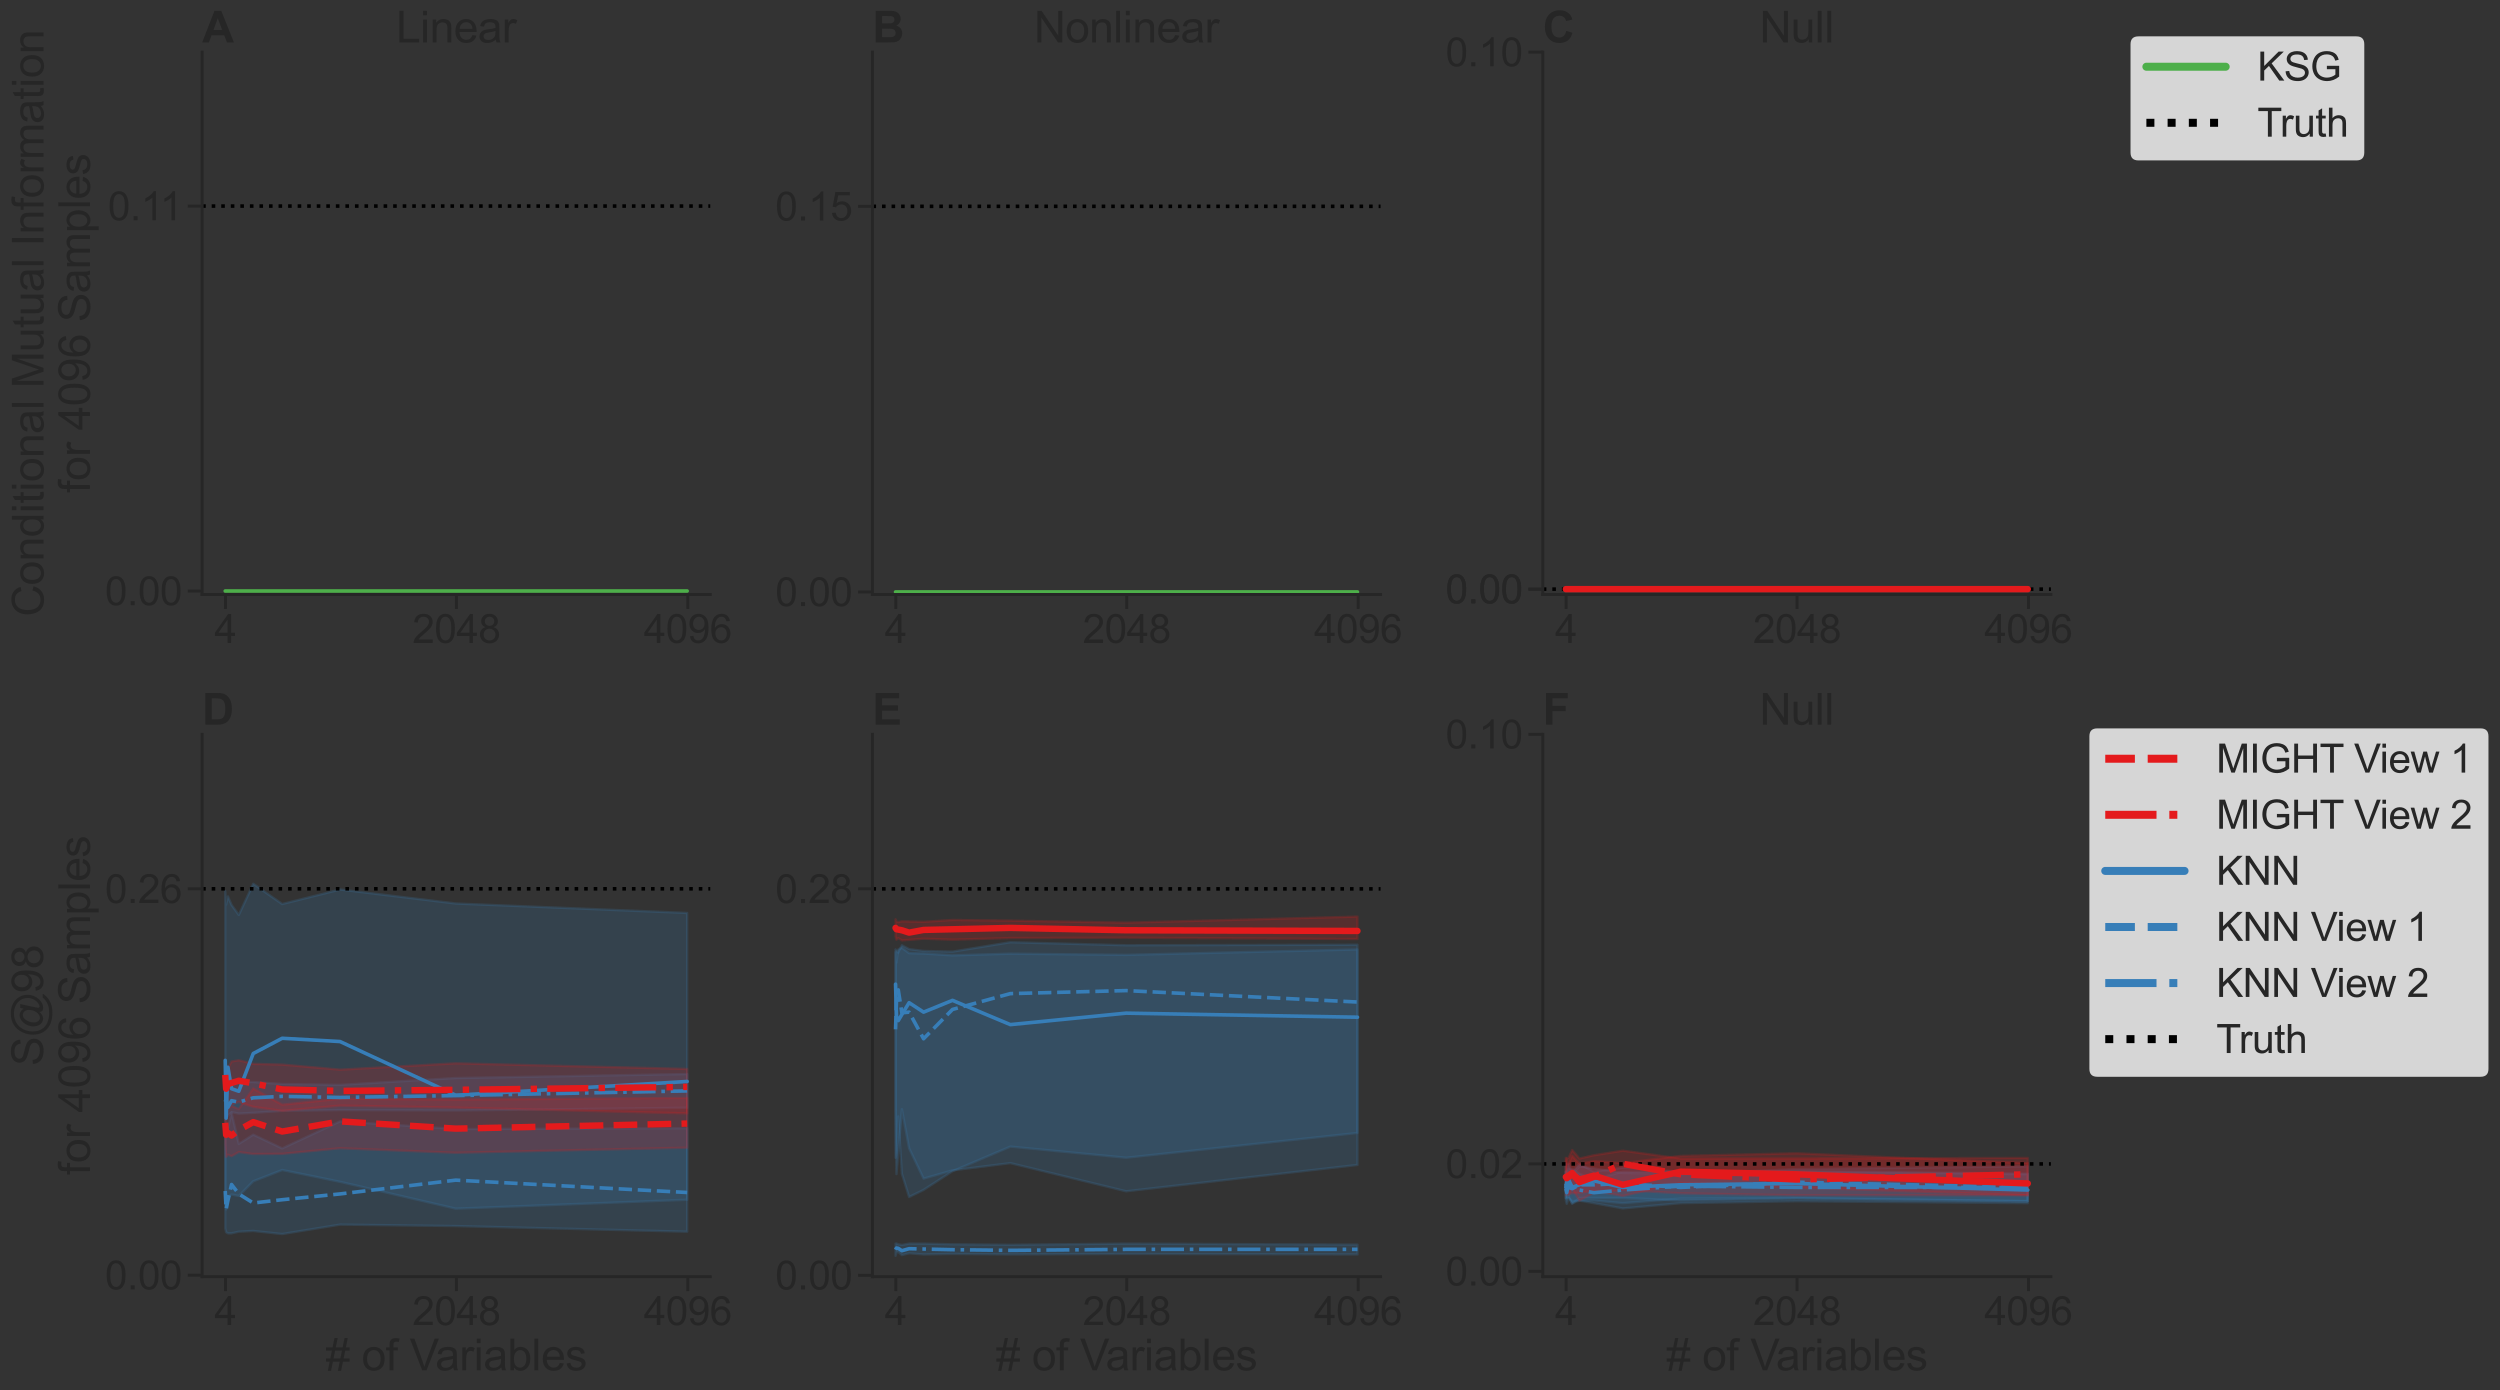 <?xml version="1.0" encoding="utf-8" standalone="no"?>
<!DOCTYPE svg PUBLIC "-//W3C//DTD SVG 1.1//EN"
  "http://www.w3.org/Graphics/SVG/1.1/DTD/svg11.dtd">
<svg xmlns:xlink="http://www.w3.org/1999/xlink" width="1560.652pt" height="868.013pt" viewBox="0 0 1560.652 868.013" xmlns="http://www.w3.org/2000/svg" version="1.1">
 <rect x="0" y="0" width="1560.652" height="868.013" fill="#333333" stroke="none"/>
 <defs>
  <style type="text/css">*{stroke-linejoin: round; stroke-linecap: butt}</style>
 </defs>
 <g id="figure_1">
  <g id="patch_1">
   <path d="M 0 868.013 
L 1560.652 868.013 
L 1560.652 0 
L 0 0 
L 0 868.013 
z
" style="fill: none"/>
  </g>
  <g id="axes_1">
   <g id="patch_2">
    <path d="M 126.186 371.126 
L 443.378 371.126 
L 443.378 32.526 
L 126.186 32.526 
L 126.186 371.126 
z
" style="fill: none"/>
   </g>
   <g id="matplotlib.axis_1">
    <g id="xtick_1">
     <g id="line2d_1">
      <defs>
       <path id="m0adaad07cf" d="M 0 0 
L 0 9 
" style="stroke: #262626; stroke-width: 1.875"/>
      </defs>
      <g>
       <use xlink:href="#m0adaad07cf" x="140.745" y="371.126" style="fill: #262626; stroke: #262626; stroke-width: 1.875"/>
      </g>
     </g>
     <g id="text_1">
      <!-- 4 -->
      <g style="fill: #262626" transform="translate(133.863 401.342) scale(0.247 -0.247)">
       <defs>
        <path id="ArialMT-34" d="M 2069 0 
L 2069 1097 
L 81 1097 
L 81 1613 
L 2172 4581 
L 2631 4581 
L 2631 1613 
L 3250 1613 
L 3250 1097 
L 2631 1097 
L 2631 0 
L 2069 0 
z
M 2069 1613 
L 2069 3678 
L 634 1613 
L 2069 1613 
z
" transform="scale(0.016)"/>
       </defs>
       <use xlink:href="#ArialMT-34"/>
      </g>
     </g>
    </g>
    <g id="xtick_2">
     <g id="line2d_2">
      <g>
       <use xlink:href="#m0adaad07cf" x="284.923" y="371.126" style="fill: #262626; stroke: #262626; stroke-width: 1.875"/>
      </g>
     </g>
     <g id="text_2">
      <!-- 2048 -->
      <g style="fill: #262626" transform="translate(257.396 401.342) scale(0.247 -0.247)">
       <defs>
        <path id="ArialMT-32" d="M 3222 541 
L 3222 0 
L 194 0 
Q 188 203 259 391 
Q 375 700 629 1000 
Q 884 1300 1366 1694 
Q 2113 2306 2375 2664 
Q 2638 3022 2638 3341 
Q 2638 3675 2398 3904 
Q 2159 4134 1775 4134 
Q 1369 4134 1125 3890 
Q 881 3647 878 3216 
L 300 3275 
Q 359 3922 746 4261 
Q 1134 4600 1788 4600 
Q 2447 4600 2831 4234 
Q 3216 3869 3216 3328 
Q 3216 3053 3103 2787 
Q 2991 2522 2730 2228 
Q 2469 1934 1863 1422 
Q 1356 997 1212 845 
Q 1069 694 975 541 
L 3222 541 
z
" transform="scale(0.016)"/>
        <path id="ArialMT-30" d="M 266 2259 
Q 266 3072 433 3567 
Q 600 4063 929 4331 
Q 1259 4600 1759 4600 
Q 2128 4600 2406 4451 
Q 2684 4303 2865 4023 
Q 3047 3744 3150 3342 
Q 3253 2941 3253 2259 
Q 3253 1453 3087 958 
Q 2922 463 2592 192 
Q 2263 -78 1759 -78 
Q 1097 -78 719 397 
Q 266 969 266 2259 
z
M 844 2259 
Q 844 1131 1108 757 
Q 1372 384 1759 384 
Q 2147 384 2411 759 
Q 2675 1134 2675 2259 
Q 2675 3391 2411 3762 
Q 2147 4134 1753 4134 
Q 1366 4134 1134 3806 
Q 844 3388 844 2259 
z
" transform="scale(0.016)"/>
        <path id="ArialMT-38" d="M 1131 2484 
Q 781 2613 612 2850 
Q 444 3088 444 3419 
Q 444 3919 803 4259 
Q 1163 4600 1759 4600 
Q 2359 4600 2725 4251 
Q 3091 3903 3091 3403 
Q 3091 3084 2923 2848 
Q 2756 2613 2416 2484 
Q 2838 2347 3058 2040 
Q 3278 1734 3278 1309 
Q 3278 722 2862 322 
Q 2447 -78 1769 -78 
Q 1091 -78 675 323 
Q 259 725 259 1325 
Q 259 1772 486 2073 
Q 713 2375 1131 2484 
z
M 1019 3438 
Q 1019 3113 1228 2906 
Q 1438 2700 1772 2700 
Q 2097 2700 2305 2904 
Q 2513 3109 2513 3406 
Q 2513 3716 2298 3927 
Q 2084 4138 1766 4138 
Q 1444 4138 1231 3931 
Q 1019 3725 1019 3438 
z
M 838 1322 
Q 838 1081 952 856 
Q 1066 631 1291 507 
Q 1516 384 1775 384 
Q 2178 384 2440 643 
Q 2703 903 2703 1303 
Q 2703 1709 2433 1975 
Q 2163 2241 1756 2241 
Q 1359 2241 1098 1978 
Q 838 1716 838 1322 
z
" transform="scale(0.016)"/>
       </defs>
       <use xlink:href="#ArialMT-32"/>
       <use xlink:href="#ArialMT-30" x="55.615"/>
       <use xlink:href="#ArialMT-34" x="111.23"/>
       <use xlink:href="#ArialMT-38" x="166.846"/>
      </g>
     </g>
    </g>
    <g id="xtick_3">
     <g id="line2d_3">
      <g>
       <use xlink:href="#m0adaad07cf" x="429.384" y="371.126" style="fill: #262626; stroke: #262626; stroke-width: 1.875"/>
      </g>
     </g>
     <g id="text_3">
      <!-- 4096 -->
      <g style="fill: #262626" transform="translate(401.857 401.342) scale(0.247 -0.247)">
       <defs>
        <path id="ArialMT-39" d="M 350 1059 
L 891 1109 
Q 959 728 1153 556 
Q 1347 384 1650 384 
Q 1909 384 2104 503 
Q 2300 622 2425 820 
Q 2550 1019 2634 1356 
Q 2719 1694 2719 2044 
Q 2719 2081 2716 2156 
Q 2547 1888 2255 1720 
Q 1963 1553 1622 1553 
Q 1053 1553 659 1965 
Q 266 2378 266 3053 
Q 266 3750 677 4175 
Q 1088 4600 1706 4600 
Q 2153 4600 2523 4359 
Q 2894 4119 3086 3673 
Q 3278 3228 3278 2384 
Q 3278 1506 3087 986 
Q 2897 466 2520 194 
Q 2144 -78 1638 -78 
Q 1100 -78 759 220 
Q 419 519 350 1059 
z
M 2653 3081 
Q 2653 3566 2395 3850 
Q 2138 4134 1775 4134 
Q 1400 4134 1122 3828 
Q 844 3522 844 3034 
Q 844 2597 1108 2323 
Q 1372 2050 1759 2050 
Q 2150 2050 2401 2323 
Q 2653 2597 2653 3081 
z
" transform="scale(0.016)"/>
        <path id="ArialMT-36" d="M 3184 3459 
L 2625 3416 
Q 2550 3747 2413 3897 
Q 2184 4138 1850 4138 
Q 1581 4138 1378 3988 
Q 1113 3794 959 3422 
Q 806 3050 800 2363 
Q 1003 2672 1297 2822 
Q 1591 2972 1913 2972 
Q 2475 2972 2870 2558 
Q 3266 2144 3266 1488 
Q 3266 1056 3080 686 
Q 2894 316 2569 119 
Q 2244 -78 1831 -78 
Q 1128 -78 684 439 
Q 241 956 241 2144 
Q 241 3472 731 4075 
Q 1159 4600 1884 4600 
Q 2425 4600 2770 4297 
Q 3116 3994 3184 3459 
z
M 888 1484 
Q 888 1194 1011 928 
Q 1134 663 1356 523 
Q 1578 384 1822 384 
Q 2178 384 2434 671 
Q 2691 959 2691 1453 
Q 2691 1928 2437 2201 
Q 2184 2475 1800 2475 
Q 1419 2475 1153 2201 
Q 888 1928 888 1484 
z
" transform="scale(0.016)"/>
       </defs>
       <use xlink:href="#ArialMT-34"/>
       <use xlink:href="#ArialMT-30" x="55.615"/>
       <use xlink:href="#ArialMT-39" x="111.23"/>
       <use xlink:href="#ArialMT-36" x="166.846"/>
      </g>
     </g>
    </g>
   </g>
   <g id="matplotlib.axis_2">
    <g id="ytick_1">
     <g id="line2d_4">
      <defs>
       <path id="m359035b90c" d="M 0 0 
L -9 0 
" style="stroke: #262626; stroke-width: 1.875"/>
      </defs>
      <g>
       <use xlink:href="#m359035b90c" x="126.186" y="368.942" style="fill: #262626; stroke: #262626; stroke-width: 1.875"/>
      </g>
     </g>
     <g id="text_4">
      <!-- 0.00 -->
      <g style="fill: #262626" transform="translate(65.52 377.799) scale(0.247 -0.247)">
       <defs>
        <path id="ArialMT-2e" d="M 581 0 
L 581 641 
L 1222 641 
L 1222 0 
L 581 0 
z
" transform="scale(0.016)"/>
       </defs>
       <use xlink:href="#ArialMT-30"/>
       <use xlink:href="#ArialMT-2e" x="55.615"/>
       <use xlink:href="#ArialMT-30" x="83.398"/>
       <use xlink:href="#ArialMT-30" x="139.014"/>
      </g>
     </g>
    </g>
    <g id="ytick_2">
     <g id="line2d_5">
      <g>
       <use xlink:href="#m359035b90c" x="126.186" y="128.645" style="fill: #262626; stroke: #262626; stroke-width: 1.875"/>
      </g>
     </g>
     <g id="text_5">
      <!-- 0.11 -->
      <g style="fill: #262626" transform="translate(67.345 137.503) scale(0.247 -0.247)">
       <defs>
        <path id="ArialMT-31" d="M 2384 0 
L 1822 0 
L 1822 3584 
Q 1619 3391 1289 3197 
Q 959 3003 697 2906 
L 697 3450 
Q 1169 3672 1522 3987 
Q 1875 4303 2022 4600 
L 2384 4600 
L 2384 0 
z
" transform="scale(0.016)"/>
       </defs>
       <use xlink:href="#ArialMT-30"/>
       <use xlink:href="#ArialMT-2e" x="55.615"/>
       <use xlink:href="#ArialMT-31" x="83.398"/>
       <use xlink:href="#ArialMT-31" x="131.639"/>
      </g>
     </g>
    </g>
    <g id="text_6">
     <!-- Conditional Mutual Information -->
     <g style="fill: #262626" transform="translate(27.201 384.914) rotate(-90) scale(0.27 -0.27)">
      <defs>
       <path id="ArialMT-43" d="M 3763 1606 
L 4369 1453 
Q 4178 706 3683 314 
Q 3188 -78 2472 -78 
Q 1731 -78 1267 223 
Q 803 525 561 1097 
Q 319 1669 319 2325 
Q 319 3041 592 3573 
Q 866 4106 1370 4382 
Q 1875 4659 2481 4659 
Q 3169 4659 3637 4309 
Q 4106 3959 4291 3325 
L 3694 3184 
Q 3534 3684 3231 3912 
Q 2928 4141 2469 4141 
Q 1941 4141 1586 3887 
Q 1231 3634 1087 3207 
Q 944 2781 944 2328 
Q 944 1744 1114 1308 
Q 1284 872 1643 656 
Q 2003 441 2422 441 
Q 2931 441 3284 734 
Q 3638 1028 3763 1606 
z
" transform="scale(0.016)"/>
       <path id="ArialMT-6f" d="M 213 1659 
Q 213 2581 725 3025 
Q 1153 3394 1769 3394 
Q 2453 3394 2887 2945 
Q 3322 2497 3322 1706 
Q 3322 1066 3130 698 
Q 2938 331 2570 128 
Q 2203 -75 1769 -75 
Q 1072 -75 642 372 
Q 213 819 213 1659 
z
M 791 1659 
Q 791 1022 1069 705 
Q 1347 388 1769 388 
Q 2188 388 2466 706 
Q 2744 1025 2744 1678 
Q 2744 2294 2464 2611 
Q 2184 2928 1769 2928 
Q 1347 2928 1069 2612 
Q 791 2297 791 1659 
z
" transform="scale(0.016)"/>
       <path id="ArialMT-6e" d="M 422 0 
L 422 3319 
L 928 3319 
L 928 2847 
Q 1294 3394 1984 3394 
Q 2284 3394 2536 3286 
Q 2788 3178 2913 3003 
Q 3038 2828 3088 2588 
Q 3119 2431 3119 2041 
L 3119 0 
L 2556 0 
L 2556 2019 
Q 2556 2363 2490 2533 
Q 2425 2703 2258 2804 
Q 2091 2906 1866 2906 
Q 1506 2906 1245 2678 
Q 984 2450 984 1813 
L 984 0 
L 422 0 
z
" transform="scale(0.016)"/>
       <path id="ArialMT-64" d="M 2575 0 
L 2575 419 
Q 2259 -75 1647 -75 
Q 1250 -75 917 144 
Q 584 363 401 755 
Q 219 1147 219 1656 
Q 219 2153 384 2558 
Q 550 2963 881 3178 
Q 1213 3394 1622 3394 
Q 1922 3394 2156 3267 
Q 2391 3141 2538 2938 
L 2538 4581 
L 3097 4581 
L 3097 0 
L 2575 0 
z
M 797 1656 
Q 797 1019 1065 703 
Q 1334 388 1700 388 
Q 2069 388 2326 689 
Q 2584 991 2584 1609 
Q 2584 2291 2321 2609 
Q 2059 2928 1675 2928 
Q 1300 2928 1048 2622 
Q 797 2316 797 1656 
z
" transform="scale(0.016)"/>
       <path id="ArialMT-69" d="M 425 3934 
L 425 4581 
L 988 4581 
L 988 3934 
L 425 3934 
z
M 425 0 
L 425 3319 
L 988 3319 
L 988 0 
L 425 0 
z
" transform="scale(0.016)"/>
       <path id="ArialMT-74" d="M 1650 503 
L 1731 6 
Q 1494 -44 1306 -44 
Q 1000 -44 831 53 
Q 663 150 594 308 
Q 525 466 525 972 
L 525 2881 
L 113 2881 
L 113 3319 
L 525 3319 
L 525 4141 
L 1084 4478 
L 1084 3319 
L 1650 3319 
L 1650 2881 
L 1084 2881 
L 1084 941 
Q 1084 700 1114 631 
Q 1144 563 1211 522 
Q 1278 481 1403 481 
Q 1497 481 1650 503 
z
" transform="scale(0.016)"/>
       <path id="ArialMT-61" d="M 2588 409 
Q 2275 144 1986 34 
Q 1697 -75 1366 -75 
Q 819 -75 525 192 
Q 231 459 231 875 
Q 231 1119 342 1320 
Q 453 1522 633 1644 
Q 813 1766 1038 1828 
Q 1203 1872 1538 1913 
Q 2219 1994 2541 2106 
Q 2544 2222 2544 2253 
Q 2544 2597 2384 2738 
Q 2169 2928 1744 2928 
Q 1347 2928 1158 2789 
Q 969 2650 878 2297 
L 328 2372 
Q 403 2725 575 2942 
Q 747 3159 1072 3276 
Q 1397 3394 1825 3394 
Q 2250 3394 2515 3294 
Q 2781 3194 2906 3042 
Q 3031 2891 3081 2659 
Q 3109 2516 3109 2141 
L 3109 1391 
Q 3109 606 3145 398 
Q 3181 191 3288 0 
L 2700 0 
Q 2613 175 2588 409 
z
M 2541 1666 
Q 2234 1541 1622 1453 
Q 1275 1403 1131 1340 
Q 988 1278 909 1158 
Q 831 1038 831 891 
Q 831 666 1001 516 
Q 1172 366 1500 366 
Q 1825 366 2078 508 
Q 2331 650 2450 897 
Q 2541 1088 2541 1459 
L 2541 1666 
z
" transform="scale(0.016)"/>
       <path id="ArialMT-6c" d="M 409 0 
L 409 4581 
L 972 4581 
L 972 0 
L 409 0 
z
" transform="scale(0.016)"/>
       <path id="ArialMT-20" transform="scale(0.016)"/>
       <path id="ArialMT-4d" d="M 475 0 
L 475 4581 
L 1388 4581 
L 2472 1338 
Q 2622 884 2691 659 
Q 2769 909 2934 1394 
L 4031 4581 
L 4847 4581 
L 4847 0 
L 4263 0 
L 4263 3834 
L 2931 0 
L 2384 0 
L 1059 3900 
L 1059 0 
L 475 0 
z
" transform="scale(0.016)"/>
       <path id="ArialMT-75" d="M 2597 0 
L 2597 488 
Q 2209 -75 1544 -75 
Q 1250 -75 995 37 
Q 741 150 617 320 
Q 494 491 444 738 
Q 409 903 409 1263 
L 409 3319 
L 972 3319 
L 972 1478 
Q 972 1038 1006 884 
Q 1059 663 1231 536 
Q 1403 409 1656 409 
Q 1909 409 2131 539 
Q 2353 669 2445 892 
Q 2538 1116 2538 1541 
L 2538 3319 
L 3100 3319 
L 3100 0 
L 2597 0 
z
" transform="scale(0.016)"/>
       <path id="ArialMT-49" d="M 597 0 
L 597 4581 
L 1203 4581 
L 1203 0 
L 597 0 
z
" transform="scale(0.016)"/>
       <path id="ArialMT-66" d="M 556 0 
L 556 2881 
L 59 2881 
L 59 3319 
L 556 3319 
L 556 3672 
Q 556 4006 616 4169 
Q 697 4388 901 4523 
Q 1106 4659 1475 4659 
Q 1713 4659 2000 4603 
L 1916 4113 
Q 1741 4144 1584 4144 
Q 1328 4144 1222 4034 
Q 1116 3925 1116 3625 
L 1116 3319 
L 1763 3319 
L 1763 2881 
L 1116 2881 
L 1116 0 
L 556 0 
z
" transform="scale(0.016)"/>
       <path id="ArialMT-72" d="M 416 0 
L 416 3319 
L 922 3319 
L 922 2816 
Q 1116 3169 1280 3281 
Q 1444 3394 1641 3394 
Q 1925 3394 2219 3213 
L 2025 2691 
Q 1819 2813 1613 2813 
Q 1428 2813 1281 2702 
Q 1134 2591 1072 2394 
Q 978 2094 978 1738 
L 978 0 
L 416 0 
z
" transform="scale(0.016)"/>
       <path id="ArialMT-6d" d="M 422 0 
L 422 3319 
L 925 3319 
L 925 2853 
Q 1081 3097 1340 3245 
Q 1600 3394 1931 3394 
Q 2300 3394 2536 3241 
Q 2772 3088 2869 2813 
Q 3263 3394 3894 3394 
Q 4388 3394 4653 3120 
Q 4919 2847 4919 2278 
L 4919 0 
L 4359 0 
L 4359 2091 
Q 4359 2428 4304 2576 
Q 4250 2725 4106 2815 
Q 3963 2906 3769 2906 
Q 3419 2906 3187 2673 
Q 2956 2441 2956 1928 
L 2956 0 
L 2394 0 
L 2394 2156 
Q 2394 2531 2256 2718 
Q 2119 2906 1806 2906 
Q 1569 2906 1367 2781 
Q 1166 2656 1075 2415 
Q 984 2175 984 1722 
L 984 0 
L 422 0 
z
" transform="scale(0.016)"/>
      </defs>
      <use xlink:href="#ArialMT-43"/>
      <use xlink:href="#ArialMT-6f" x="72.217"/>
      <use xlink:href="#ArialMT-6e" x="127.832"/>
      <use xlink:href="#ArialMT-64" x="183.447"/>
      <use xlink:href="#ArialMT-69" x="239.062"/>
      <use xlink:href="#ArialMT-74" x="261.279"/>
      <use xlink:href="#ArialMT-69" x="289.062"/>
      <use xlink:href="#ArialMT-6f" x="311.279"/>
      <use xlink:href="#ArialMT-6e" x="366.895"/>
      <use xlink:href="#ArialMT-61" x="422.51"/>
      <use xlink:href="#ArialMT-6c" x="478.125"/>
      <use xlink:href="#ArialMT-20" x="500.342"/>
      <use xlink:href="#ArialMT-4d" x="528.125"/>
      <use xlink:href="#ArialMT-75" x="611.426"/>
      <use xlink:href="#ArialMT-74" x="667.041"/>
      <use xlink:href="#ArialMT-75" x="694.824"/>
      <use xlink:href="#ArialMT-61" x="750.439"/>
      <use xlink:href="#ArialMT-6c" x="806.055"/>
      <use xlink:href="#ArialMT-20" x="828.271"/>
      <use xlink:href="#ArialMT-49" x="856.055"/>
      <use xlink:href="#ArialMT-6e" x="883.838"/>
      <use xlink:href="#ArialMT-66" x="939.453"/>
      <use xlink:href="#ArialMT-6f" x="967.236"/>
      <use xlink:href="#ArialMT-72" x="1022.852"/>
      <use xlink:href="#ArialMT-6d" x="1056.152"/>
      <use xlink:href="#ArialMT-61" x="1139.453"/>
      <use xlink:href="#ArialMT-74" x="1195.068"/>
      <use xlink:href="#ArialMT-69" x="1222.852"/>
      <use xlink:href="#ArialMT-6f" x="1245.068"/>
      <use xlink:href="#ArialMT-6e" x="1300.684"/>
     </g>
     <!-- for 4096 Samples -->
     <g style="fill: #262626" transform="translate(56.154 307.63) rotate(-90) scale(0.27 -0.27)">
      <defs>
       <path id="ArialMT-53" d="M 288 1472 
L 859 1522 
Q 900 1178 1048 958 
Q 1197 738 1509 602 
Q 1822 466 2213 466 
Q 2559 466 2825 569 
Q 3091 672 3220 851 
Q 3350 1031 3350 1244 
Q 3350 1459 3225 1620 
Q 3100 1781 2813 1891 
Q 2628 1963 1997 2114 
Q 1366 2266 1113 2400 
Q 784 2572 623 2826 
Q 463 3081 463 3397 
Q 463 3744 659 4045 
Q 856 4347 1234 4503 
Q 1613 4659 2075 4659 
Q 2584 4659 2973 4495 
Q 3363 4331 3572 4012 
Q 3781 3694 3797 3291 
L 3216 3247 
Q 3169 3681 2898 3903 
Q 2628 4125 2100 4125 
Q 1550 4125 1298 3923 
Q 1047 3722 1047 3438 
Q 1047 3191 1225 3031 
Q 1400 2872 2139 2705 
Q 2878 2538 3153 2413 
Q 3553 2228 3743 1945 
Q 3934 1663 3934 1294 
Q 3934 928 3725 604 
Q 3516 281 3123 101 
Q 2731 -78 2241 -78 
Q 1619 -78 1198 103 
Q 778 284 539 648 
Q 300 1013 288 1472 
z
" transform="scale(0.016)"/>
       <path id="ArialMT-70" d="M 422 -1272 
L 422 3319 
L 934 3319 
L 934 2888 
Q 1116 3141 1344 3267 
Q 1572 3394 1897 3394 
Q 2322 3394 2647 3175 
Q 2972 2956 3137 2557 
Q 3303 2159 3303 1684 
Q 3303 1175 3120 767 
Q 2938 359 2589 142 
Q 2241 -75 1856 -75 
Q 1575 -75 1351 44 
Q 1128 163 984 344 
L 984 -1272 
L 422 -1272 
z
M 931 1641 
Q 931 1000 1190 694 
Q 1450 388 1819 388 
Q 2194 388 2461 705 
Q 2728 1022 2728 1688 
Q 2728 2322 2467 2637 
Q 2206 2953 1844 2953 
Q 1484 2953 1207 2617 
Q 931 2281 931 1641 
z
" transform="scale(0.016)"/>
       <path id="ArialMT-65" d="M 2694 1069 
L 3275 997 
Q 3138 488 2766 206 
Q 2394 -75 1816 -75 
Q 1088 -75 661 373 
Q 234 822 234 1631 
Q 234 2469 665 2931 
Q 1097 3394 1784 3394 
Q 2450 3394 2872 2941 
Q 3294 2488 3294 1666 
Q 3294 1616 3291 1516 
L 816 1516 
Q 847 969 1125 678 
Q 1403 388 1819 388 
Q 2128 388 2347 550 
Q 2566 713 2694 1069 
z
M 847 1978 
L 2700 1978 
Q 2663 2397 2488 2606 
Q 2219 2931 1791 2931 
Q 1403 2931 1139 2672 
Q 875 2413 847 1978 
z
" transform="scale(0.016)"/>
       <path id="ArialMT-73" d="M 197 991 
L 753 1078 
Q 800 744 1014 566 
Q 1228 388 1613 388 
Q 2000 388 2187 545 
Q 2375 703 2375 916 
Q 2375 1106 2209 1216 
Q 2094 1291 1634 1406 
Q 1016 1563 777 1677 
Q 538 1791 414 1992 
Q 291 2194 291 2438 
Q 291 2659 392 2848 
Q 494 3038 669 3163 
Q 800 3259 1026 3326 
Q 1253 3394 1513 3394 
Q 1903 3394 2198 3281 
Q 2494 3169 2634 2976 
Q 2775 2784 2828 2463 
L 2278 2388 
Q 2241 2644 2061 2787 
Q 1881 2931 1553 2931 
Q 1166 2931 1000 2803 
Q 834 2675 834 2503 
Q 834 2394 903 2306 
Q 972 2216 1119 2156 
Q 1203 2125 1616 2013 
Q 2213 1853 2448 1751 
Q 2684 1650 2818 1456 
Q 2953 1263 2953 975 
Q 2953 694 2789 445 
Q 2625 197 2315 61 
Q 2006 -75 1616 -75 
Q 969 -75 630 194 
Q 291 463 197 991 
z
" transform="scale(0.016)"/>
      </defs>
      <use xlink:href="#ArialMT-66"/>
      <use xlink:href="#ArialMT-6f" x="27.783"/>
      <use xlink:href="#ArialMT-72" x="83.398"/>
      <use xlink:href="#ArialMT-20" x="116.699"/>
      <use xlink:href="#ArialMT-34" x="144.482"/>
      <use xlink:href="#ArialMT-30" x="200.098"/>
      <use xlink:href="#ArialMT-39" x="255.713"/>
      <use xlink:href="#ArialMT-36" x="311.328"/>
      <use xlink:href="#ArialMT-20" x="366.943"/>
      <use xlink:href="#ArialMT-53" x="394.727"/>
      <use xlink:href="#ArialMT-61" x="461.426"/>
      <use xlink:href="#ArialMT-6d" x="517.041"/>
      <use xlink:href="#ArialMT-70" x="600.342"/>
      <use xlink:href="#ArialMT-6c" x="655.957"/>
      <use xlink:href="#ArialMT-65" x="678.174"/>
      <use xlink:href="#ArialMT-73" x="733.789"/>
     </g>
    </g>
   </g>
   <g id="PolyCollection_1">
    <defs>
     <path id="m0a1a5387bd" d="M 140.603 -499.072 
L 140.603 -499.072 
L 141.168 -499.072 
L 142.296 -499.072 
L 144.554 -499.072 
L 149.068 -499.072 
L 158.097 -499.072 
L 176.154 -499.072 
L 212.269 -499.072 
L 284.5 -499.072 
L 428.961 -499.072 
L 428.961 -499.072 
L 428.961 -499.072 
L 284.5 -499.072 
L 212.269 -499.072 
L 176.154 -499.072 
L 158.097 -499.072 
L 149.068 -499.072 
L 144.554 -499.072 
L 142.296 -499.072 
L 141.168 -499.072 
L 140.603 -499.072 
z
" style="stroke: #4daf4a; stroke-opacity: 0.2; stroke-width: 1.5"/>
    </defs>
    <g clip-path="url(#p780b3838b6)">
     <use xlink:href="#m0a1a5387bd" x="0" y="868.013" style="fill: #4daf4a; fill-opacity: 0.2; stroke: #4daf4a; stroke-opacity: 0.2; stroke-width: 1.5"/>
    </g>
   </g>
   <g id="line2d_6">
    <path d="M 126.186 128.645 
L 443.378 128.645 
" clip-path="url(#p780b3838b6)" style="fill: none; stroke-dasharray: 2.25,3.712; stroke-dashoffset: 0; stroke: #000000; stroke-width: 2.25"/>
   </g>
   <g id="line2d_7">
    <path d="M 140.603 368.942 
L 141.168 368.942 
L 142.296 368.942 
L 144.554 368.942 
L 149.068 368.942 
L 158.097 368.942 
L 176.154 368.942 
L 212.269 368.942 
L 284.5 368.942 
L 428.961 368.942 
" clip-path="url(#p780b3838b6)" style="fill: none; stroke: #4daf4a; stroke-width: 2.25; stroke-linecap: round"/>
   </g>
   <g id="patch_3">
    <path d="M 126.186 371.126 
L 126.186 32.526 
" style="fill: none; stroke: #262626; stroke-width: 1.875; stroke-linejoin: miter; stroke-linecap: square"/>
   </g>
   <g id="patch_4">
    <path d="M 126.186 371.126 
L 443.378 371.126 
" style="fill: none; stroke: #262626; stroke-width: 1.875; stroke-linejoin: miter; stroke-linecap: square"/>
   </g>
   <g id="text_7">
    <!-- Linear -->
    <g style="fill: #262626" transform="translate(247.258 26.526) scale(0.27 -0.27)">
     <defs>
      <path id="ArialMT-4c" d="M 469 0 
L 469 4581 
L 1075 4581 
L 1075 541 
L 3331 541 
L 3331 0 
L 469 0 
z
" transform="scale(0.016)"/>
     </defs>
     <use xlink:href="#ArialMT-4c"/>
     <use xlink:href="#ArialMT-69" x="55.615"/>
     <use xlink:href="#ArialMT-6e" x="77.832"/>
     <use xlink:href="#ArialMT-65" x="133.447"/>
     <use xlink:href="#ArialMT-61" x="189.062"/>
     <use xlink:href="#ArialMT-72" x="244.678"/>
    </g>
   </g>
   <g id="text_8">
    <!-- A -->
    <g style="fill: #262626" transform="translate(126.186 26.526) scale(0.27 -0.27)">
     <defs>
      <path id="Arial-BoldMT-41" d="M 4597 0 
L 3591 0 
L 3191 1041 
L 1359 1041 
L 981 0 
L 0 0 
L 1784 4581 
L 2763 4581 
L 4597 0 
z
M 2894 1813 
L 2263 3513 
L 1644 1813 
L 2894 1813 
z
" transform="scale(0.016)"/>
     </defs>
     <use xlink:href="#Arial-BoldMT-41"/>
    </g>
   </g>
   <g id="legend_1">
    <g id="patch_5">
     <path d="M 1334.952 100.145 
L 1470.984 100.145 
Q 1475.934 100.145 1475.934 95.195 
L 1475.934 27.651 
Q 1475.934 22.701 1470.984 22.701 
L 1334.952 22.701 
Q 1330.002 22.701 1330.002 27.651 
L 1330.002 95.195 
Q 1330.002 100.145 1334.952 100.145 
z
" style="fill: #ffffff; opacity: 0.8"/>
    </g>
    <g id="line2d_8">
     <path d="M 1339.902 41.654 
L 1364.652 41.654 
L 1389.402 41.654 
" style="fill: none; stroke: #4daf4a; stroke-width: 5; stroke-linecap: round"/>
    </g>
    <g id="text_9">
     <!-- KSG -->
     <g style="fill: #262626" transform="translate(1409.202 50.317) scale(0.247 -0.247)">
      <defs>
       <path id="ArialMT-4b" d="M 469 0 
L 469 4581 
L 1075 4581 
L 1075 2309 
L 3350 4581 
L 4172 4581 
L 2250 2725 
L 4256 0 
L 3456 0 
L 1825 2319 
L 1075 1588 
L 1075 0 
L 469 0 
z
" transform="scale(0.016)"/>
       <path id="ArialMT-47" d="M 2638 1797 
L 2638 2334 
L 4578 2338 
L 4578 638 
Q 4131 281 3656 101 
Q 3181 -78 2681 -78 
Q 2006 -78 1454 211 
Q 903 500 622 1047 
Q 341 1594 341 2269 
Q 341 2938 620 3517 
Q 900 4097 1425 4378 
Q 1950 4659 2634 4659 
Q 3131 4659 3532 4498 
Q 3934 4338 4162 4050 
Q 4391 3763 4509 3300 
L 3963 3150 
Q 3859 3500 3706 3700 
Q 3553 3900 3268 4020 
Q 2984 4141 2638 4141 
Q 2222 4141 1919 4014 
Q 1616 3888 1430 3681 
Q 1244 3475 1141 3228 
Q 966 2803 966 2306 
Q 966 1694 1177 1281 
Q 1388 869 1791 669 
Q 2194 469 2647 469 
Q 3041 469 3416 620 
Q 3791 772 3984 944 
L 3984 1797 
L 2638 1797 
z
" transform="scale(0.016)"/>
      </defs>
      <use xlink:href="#ArialMT-4b"/>
      <use xlink:href="#ArialMT-53" x="66.699"/>
      <use xlink:href="#ArialMT-47" x="133.398"/>
     </g>
    </g>
    <g id="line2d_9">
     <path d="M 1339.902 76.664 
L 1364.652 76.664 
L 1389.402 76.664 
" style="fill: none; stroke-dasharray: 5,8.25; stroke-dashoffset: 0; stroke: #000000; stroke-width: 5"/>
    </g>
    <g id="text_10">
     <!-- Truth -->
     <g style="fill: #262626" transform="translate(1409.202 85.326) scale(0.247 -0.247)">
      <defs>
       <path id="ArialMT-54" d="M 1659 0 
L 1659 4041 
L 150 4041 
L 150 4581 
L 3781 4581 
L 3781 4041 
L 2266 4041 
L 2266 0 
L 1659 0 
z
" transform="scale(0.016)"/>
       <path id="ArialMT-68" d="M 422 0 
L 422 4581 
L 984 4581 
L 984 2938 
Q 1378 3394 1978 3394 
Q 2347 3394 2619 3248 
Q 2891 3103 3008 2847 
Q 3125 2591 3125 2103 
L 3125 0 
L 2563 0 
L 2563 2103 
Q 2563 2525 2380 2717 
Q 2197 2909 1863 2909 
Q 1613 2909 1392 2779 
Q 1172 2650 1078 2428 
Q 984 2206 984 1816 
L 984 0 
L 422 0 
z
" transform="scale(0.016)"/>
      </defs>
      <use xlink:href="#ArialMT-54"/>
      <use xlink:href="#ArialMT-72" x="57.334"/>
      <use xlink:href="#ArialMT-75" x="90.635"/>
      <use xlink:href="#ArialMT-74" x="146.25"/>
      <use xlink:href="#ArialMT-68" x="174.033"/>
     </g>
    </g>
   </g>
  </g>
  <g id="axes_2">
   <g id="patch_6">
    <path d="M 544.636 371.126 
L 861.829 371.126 
L 861.829 32.526 
L 544.636 32.526 
L 544.636 371.126 
z
" style="fill: none"/>
   </g>
   <g id="matplotlib.axis_3">
    <g id="xtick_4">
     <g id="line2d_10">
      <g>
       <use xlink:href="#m0adaad07cf" x="559.195" y="371.126" style="fill: #262626; stroke: #262626; stroke-width: 1.875"/>
      </g>
     </g>
     <g id="text_11">
      <!-- 4 -->
      <g style="fill: #262626" transform="translate(552.314 401.342) scale(0.247 -0.247)">
       <use xlink:href="#ArialMT-34"/>
      </g>
     </g>
    </g>
    <g id="xtick_5">
     <g id="line2d_11">
      <g>
       <use xlink:href="#m0adaad07cf" x="703.374" y="371.126" style="fill: #262626; stroke: #262626; stroke-width: 1.875"/>
      </g>
     </g>
     <g id="text_12">
      <!-- 2048 -->
      <g style="fill: #262626" transform="translate(675.847 401.342) scale(0.247 -0.247)">
       <use xlink:href="#ArialMT-32"/>
       <use xlink:href="#ArialMT-30" x="55.615"/>
       <use xlink:href="#ArialMT-34" x="111.23"/>
       <use xlink:href="#ArialMT-38" x="166.846"/>
      </g>
     </g>
    </g>
    <g id="xtick_6">
     <g id="line2d_12">
      <g>
       <use xlink:href="#m0adaad07cf" x="847.834" y="371.126" style="fill: #262626; stroke: #262626; stroke-width: 1.875"/>
      </g>
     </g>
     <g id="text_13">
      <!-- 4096 -->
      <g style="fill: #262626" transform="translate(820.308 401.342) scale(0.247 -0.247)">
       <use xlink:href="#ArialMT-34"/>
       <use xlink:href="#ArialMT-30" x="55.615"/>
       <use xlink:href="#ArialMT-39" x="111.23"/>
       <use xlink:href="#ArialMT-36" x="166.846"/>
      </g>
     </g>
    </g>
   </g>
   <g id="matplotlib.axis_4">
    <g id="ytick_3">
     <g id="line2d_13">
      <g>
       <use xlink:href="#m359035b90c" x="544.636" y="369.521" style="fill: #262626; stroke: #262626; stroke-width: 1.875"/>
      </g>
     </g>
     <g id="text_14">
      <!-- 0.00 -->
      <g style="fill: #262626" transform="translate(483.97 378.379) scale(0.247 -0.247)">
       <use xlink:href="#ArialMT-30"/>
       <use xlink:href="#ArialMT-2e" x="55.615"/>
       <use xlink:href="#ArialMT-30" x="83.398"/>
       <use xlink:href="#ArialMT-30" x="139.014"/>
      </g>
     </g>
    </g>
    <g id="ytick_4">
     <g id="line2d_14">
      <g>
       <use xlink:href="#m359035b90c" x="544.636" y="128.81" style="fill: #262626; stroke: #262626; stroke-width: 1.875"/>
      </g>
     </g>
     <g id="text_15">
      <!-- 0.15 -->
      <g style="fill: #262626" transform="translate(483.97 137.668) scale(0.247 -0.247)">
       <defs>
        <path id="ArialMT-35" d="M 266 1200 
L 856 1250 
Q 922 819 1161 601 
Q 1400 384 1738 384 
Q 2144 384 2425 690 
Q 2706 997 2706 1503 
Q 2706 1984 2436 2262 
Q 2166 2541 1728 2541 
Q 1456 2541 1237 2417 
Q 1019 2294 894 2097 
L 366 2166 
L 809 4519 
L 3088 4519 
L 3088 3981 
L 1259 3981 
L 1013 2750 
Q 1425 3038 1878 3038 
Q 2478 3038 2890 2622 
Q 3303 2206 3303 1553 
Q 3303 931 2941 478 
Q 2500 -78 1738 -78 
Q 1113 -78 717 272 
Q 322 622 266 1200 
z
" transform="scale(0.016)"/>
       </defs>
       <use xlink:href="#ArialMT-30"/>
       <use xlink:href="#ArialMT-2e" x="55.615"/>
       <use xlink:href="#ArialMT-31" x="83.398"/>
       <use xlink:href="#ArialMT-35" x="139.014"/>
      </g>
     </g>
    </g>
   </g>
   <g id="PolyCollection_2">
    <defs>
     <path id="mba1ab90782" d="M 559.054 -498.492 
L 559.054 -498.492 
L 559.618 -498.492 
L 560.747 -498.492 
L 563.004 -498.492 
L 567.519 -498.492 
L 576.547 -498.492 
L 594.605 -498.492 
L 630.72 -498.492 
L 702.95 -498.492 
L 847.411 -498.492 
L 847.411 -498.492 
L 847.411 -498.492 
L 702.95 -498.492 
L 630.72 -498.492 
L 594.605 -498.492 
L 576.547 -498.492 
L 567.519 -498.492 
L 563.004 -498.492 
L 560.747 -498.492 
L 559.618 -498.492 
L 559.054 -498.492 
z
" style="stroke: #4daf4a; stroke-opacity: 0.2; stroke-width: 1.5"/>
    </defs>
    <g clip-path="url(#p1ddeda4f9e)">
     <use xlink:href="#mba1ab90782" x="0" y="868.013" style="fill: #4daf4a; fill-opacity: 0.2; stroke: #4daf4a; stroke-opacity: 0.2; stroke-width: 1.5"/>
    </g>
   </g>
   <g id="line2d_15">
    <path d="M 544.636 128.81 
L 861.829 128.81 
" clip-path="url(#p1ddeda4f9e)" style="fill: none; stroke-dasharray: 2.25,3.712; stroke-dashoffset: 0; stroke: #000000; stroke-width: 2.25"/>
   </g>
   <g id="line2d_16">
    <path d="M 559.054 369.521 
L 559.618 369.521 
L 560.747 369.521 
L 563.004 369.521 
L 567.519 369.521 
L 576.547 369.521 
L 594.605 369.521 
L 630.72 369.521 
L 702.95 369.521 
L 847.411 369.521 
" clip-path="url(#p1ddeda4f9e)" style="fill: none; stroke: #4daf4a; stroke-width: 2.25; stroke-linecap: round"/>
   </g>
   <g id="patch_7">
    <path d="M 544.636 371.126 
L 544.636 32.526 
" style="fill: none; stroke: #262626; stroke-width: 1.875; stroke-linejoin: miter; stroke-linecap: square"/>
   </g>
   <g id="patch_8">
    <path d="M 544.636 371.126 
L 861.829 371.126 
" style="fill: none; stroke: #262626; stroke-width: 1.875; stroke-linejoin: miter; stroke-linecap: square"/>
   </g>
   <g id="text_16">
    <!-- Nonlinear -->
    <g style="fill: #262626" transform="translate(645.453 26.526) scale(0.27 -0.27)">
     <defs>
      <path id="ArialMT-4e" d="M 488 0 
L 488 4581 
L 1109 4581 
L 3516 984 
L 3516 4581 
L 4097 4581 
L 4097 0 
L 3475 0 
L 1069 3600 
L 1069 0 
L 488 0 
z
" transform="scale(0.016)"/>
     </defs>
     <use xlink:href="#ArialMT-4e"/>
     <use xlink:href="#ArialMT-6f" x="72.217"/>
     <use xlink:href="#ArialMT-6e" x="127.832"/>
     <use xlink:href="#ArialMT-6c" x="183.447"/>
     <use xlink:href="#ArialMT-69" x="205.664"/>
     <use xlink:href="#ArialMT-6e" x="227.881"/>
     <use xlink:href="#ArialMT-65" x="283.496"/>
     <use xlink:href="#ArialMT-61" x="339.111"/>
     <use xlink:href="#ArialMT-72" x="394.727"/>
    </g>
   </g>
   <g id="text_17">
    <!-- B -->
    <g style="fill: #262626" transform="translate(544.636 26.526) scale(0.27 -0.27)">
     <defs>
      <path id="Arial-BoldMT-42" d="M 469 4581 
L 2300 4581 
Q 2844 4581 3111 4536 
Q 3378 4491 3589 4347 
Q 3800 4203 3940 3964 
Q 4081 3725 4081 3428 
Q 4081 3106 3907 2837 
Q 3734 2569 3438 2434 
Q 3856 2313 4081 2019 
Q 4306 1725 4306 1328 
Q 4306 1016 4161 720 
Q 4016 425 3764 248 
Q 3513 72 3144 31 
Q 2913 6 2028 0 
L 469 0 
L 469 4581 
z
M 1394 3819 
L 1394 2759 
L 2000 2759 
Q 2541 2759 2672 2775 
Q 2909 2803 3045 2939 
Q 3181 3075 3181 3297 
Q 3181 3509 3064 3642 
Q 2947 3775 2716 3803 
Q 2578 3819 1925 3819 
L 1394 3819 
z
M 1394 1997 
L 1394 772 
L 2250 772 
Q 2750 772 2884 800 
Q 3091 838 3220 983 
Q 3350 1128 3350 1372 
Q 3350 1578 3250 1722 
Q 3150 1866 2961 1931 
Q 2772 1997 2141 1997 
L 1394 1997 
z
" transform="scale(0.016)"/>
     </defs>
     <use xlink:href="#Arial-BoldMT-42"/>
    </g>
   </g>
  </g>
  <g id="axes_3">
   <g id="patch_9">
    <path d="M 963.087 371.126 
L 1280.28 371.126 
L 1280.28 32.526 
L 963.087 32.526 
L 963.087 371.126 
z
" style="fill: none"/>
   </g>
   <g id="matplotlib.axis_5">
    <g id="xtick_7">
     <g id="line2d_17">
      <g>
       <use xlink:href="#m0adaad07cf" x="977.646" y="371.126" style="fill: #262626; stroke: #262626; stroke-width: 1.875"/>
      </g>
     </g>
     <g id="text_18">
      <!-- 4 -->
      <g style="fill: #262626" transform="translate(970.764 401.342) scale(0.247 -0.247)">
       <use xlink:href="#ArialMT-34"/>
      </g>
     </g>
    </g>
    <g id="xtick_8">
     <g id="line2d_18">
      <g>
       <use xlink:href="#m0adaad07cf" x="1121.824" y="371.126" style="fill: #262626; stroke: #262626; stroke-width: 1.875"/>
      </g>
     </g>
     <g id="text_19">
      <!-- 2048 -->
      <g style="fill: #262626" transform="translate(1094.298 401.342) scale(0.247 -0.247)">
       <use xlink:href="#ArialMT-32"/>
       <use xlink:href="#ArialMT-30" x="55.615"/>
       <use xlink:href="#ArialMT-34" x="111.23"/>
       <use xlink:href="#ArialMT-38" x="166.846"/>
      </g>
     </g>
    </g>
    <g id="xtick_9">
     <g id="line2d_19">
      <g>
       <use xlink:href="#m0adaad07cf" x="1266.285" y="371.126" style="fill: #262626; stroke: #262626; stroke-width: 1.875"/>
      </g>
     </g>
     <g id="text_20">
      <!-- 4096 -->
      <g style="fill: #262626" transform="translate(1238.758 401.342) scale(0.247 -0.247)">
       <use xlink:href="#ArialMT-34"/>
       <use xlink:href="#ArialMT-30" x="55.615"/>
       <use xlink:href="#ArialMT-39" x="111.23"/>
       <use xlink:href="#ArialMT-36" x="166.846"/>
      </g>
     </g>
    </g>
   </g>
   <g id="matplotlib.axis_6">
    <g id="ytick_5">
     <g id="line2d_20">
      <g>
       <use xlink:href="#m359035b90c" x="963.087" y="367.774" style="fill: #262626; stroke: #262626; stroke-width: 1.875"/>
      </g>
     </g>
     <g id="text_21">
      <!-- 0.00 -->
      <g style="fill: #262626" transform="translate(902.421 376.631) scale(0.247 -0.247)">
       <use xlink:href="#ArialMT-30"/>
       <use xlink:href="#ArialMT-2e" x="55.615"/>
       <use xlink:href="#ArialMT-30" x="83.398"/>
       <use xlink:href="#ArialMT-30" x="139.014"/>
      </g>
     </g>
    </g>
    <g id="ytick_6">
     <g id="line2d_21">
      <g>
       <use xlink:href="#m359035b90c" x="963.087" y="367.774" style="fill: #262626; stroke: #262626; stroke-width: 1.875"/>
      </g>
     </g>
     <g id="text_22">
      <!-- 0.00 -->
      <g style="fill: #262626" transform="translate(902.421 376.631) scale(0.247 -0.247)">
       <use xlink:href="#ArialMT-30"/>
       <use xlink:href="#ArialMT-2e" x="55.615"/>
       <use xlink:href="#ArialMT-30" x="83.398"/>
       <use xlink:href="#ArialMT-30" x="139.014"/>
      </g>
     </g>
    </g>
    <g id="ytick_7">
     <g id="line2d_22">
      <g>
       <use xlink:href="#m359035b90c" x="963.087" y="32.526" style="fill: #262626; stroke: #262626; stroke-width: 1.875"/>
      </g>
     </g>
     <g id="text_23">
      <!-- 0.10 -->
      <g style="fill: #262626" transform="translate(902.421 41.384) scale(0.247 -0.247)">
       <use xlink:href="#ArialMT-30"/>
       <use xlink:href="#ArialMT-2e" x="55.615"/>
       <use xlink:href="#ArialMT-31" x="83.398"/>
       <use xlink:href="#ArialMT-30" x="139.014"/>
      </g>
     </g>
    </g>
   </g>
   <g id="PolyCollection_3">
    <defs>
     <path id="m2751c32c3e" d="M 977.505 -500.239 
L 977.505 -500.239 
L 978.069 -500.239 
L 979.198 -500.239 
L 981.455 -500.239 
L 985.969 -500.239 
L 994.998 -500.239 
L 1013.056 -500.239 
L 1049.171 -500.239 
L 1121.401 -500.239 
L 1265.862 -500.239 
L 1265.862 -500.239 
L 1265.862 -500.239 
L 1121.401 -500.239 
L 1049.171 -500.239 
L 1013.056 -500.239 
L 994.998 -500.239 
L 985.969 -500.239 
L 981.455 -500.239 
L 979.198 -500.239 
L 978.069 -500.239 
L 977.505 -500.239 
z
" style="stroke: #4daf4a; stroke-opacity: 0.2; stroke-width: 1.5"/>
    </defs>
    <g clip-path="url(#p8697e39f94)">
     <use xlink:href="#m2751c32c3e" x="0" y="868.013" style="fill: #4daf4a; fill-opacity: 0.2; stroke: #4daf4a; stroke-opacity: 0.2; stroke-width: 1.5"/>
    </g>
   </g>
   <g id="PolyCollection_4">
    <defs>
     <path id="m9152e64eb4" d="M 977.505 -500.244 
L 977.505 -500.239 
L 978.069 -500.239 
L 979.198 -500.239 
L 981.455 -500.239 
L 985.969 -500.239 
L 994.998 -500.239 
L 1013.056 -500.239 
L 1049.171 -500.239 
L 1121.401 -500.239 
L 1265.862 -500.239 
L 1265.862 -500.243 
L 1265.862 -500.243 
L 1121.401 -500.243 
L 1049.171 -500.244 
L 1013.056 -500.241 
L 994.998 -500.242 
L 985.969 -500.244 
L 981.455 -500.242 
L 979.198 -500.243 
L 978.069 -500.241 
L 977.505 -500.244 
z
" style="stroke: #e41a1c; stroke-opacity: 0.2; stroke-width: 1.5"/>
    </defs>
    <g clip-path="url(#p8697e39f94)">
     <use xlink:href="#m9152e64eb4" x="0" y="868.013" style="fill: #e41a1c; fill-opacity: 0.2; stroke: #e41a1c; stroke-opacity: 0.2; stroke-width: 1.5"/>
    </g>
   </g>
   <g id="line2d_23">
    <path d="M 963.087 367.774 
L 1280.28 367.774 
" clip-path="url(#p8697e39f94)" style="fill: none; stroke-dasharray: 2.25,3.712; stroke-dashoffset: 0; stroke: #000000; stroke-width: 2.25"/>
   </g>
   <g id="line2d_24">
    <path d="M 977.505 367.774 
L 978.069 367.774 
L 979.198 367.774 
L 981.455 367.774 
L 985.969 367.774 
L 994.998 367.774 
L 1013.056 367.774 
L 1049.171 367.774 
L 1121.401 367.774 
L 1265.862 367.774 
" clip-path="url(#p8697e39f94)" style="fill: none; stroke: #4daf4a; stroke-width: 2.25; stroke-linecap: round"/>
   </g>
   <g id="line2d_25">
    <path d="M 977.505 367.774 
L 978.069 367.774 
L 979.198 367.773 
L 981.455 367.774 
L 985.969 367.771 
L 994.998 367.774 
L 1013.056 367.774 
L 1049.171 367.774 
L 1121.401 367.774 
L 1265.862 367.774 
" clip-path="url(#p8697e39f94)" style="fill: none; stroke: #e41a1c; stroke-width: 4; stroke-linecap: round"/>
   </g>
   <g id="patch_10">
    <path d="M 963.087 371.126 
L 963.087 32.526 
" style="fill: none; stroke: #262626; stroke-width: 1.875; stroke-linejoin: miter; stroke-linecap: square"/>
   </g>
   <g id="patch_11">
    <path d="M 963.087 371.126 
L 1280.28 371.126 
" style="fill: none; stroke: #262626; stroke-width: 1.875; stroke-linejoin: miter; stroke-linecap: square"/>
   </g>
   <g id="text_24">
    <!-- Null -->
    <g style="fill: #262626" transform="translate(1098.427 26.526) scale(0.27 -0.27)">
     <use xlink:href="#ArialMT-4e"/>
     <use xlink:href="#ArialMT-75" x="72.217"/>
     <use xlink:href="#ArialMT-6c" x="127.832"/>
     <use xlink:href="#ArialMT-6c" x="150.049"/>
    </g>
   </g>
   <g id="text_25">
    <!-- C -->
    <g style="fill: #262626" transform="translate(963.087 26.526) scale(0.27 -0.27)">
     <defs>
      <path id="Arial-BoldMT-43" d="M 3397 1684 
L 4294 1400 
Q 4088 650 3608 286 
Q 3128 -78 2391 -78 
Q 1478 -78 890 545 
Q 303 1169 303 2250 
Q 303 3394 893 4026 
Q 1484 4659 2447 4659 
Q 3288 4659 3813 4163 
Q 4125 3869 4281 3319 
L 3366 3100 
Q 3284 3456 3026 3662 
Q 2769 3869 2400 3869 
Q 1891 3869 1573 3503 
Q 1256 3138 1256 2319 
Q 1256 1450 1568 1081 
Q 1881 713 2381 713 
Q 2750 713 3015 947 
Q 3281 1181 3397 1684 
z
" transform="scale(0.016)"/>
     </defs>
     <use xlink:href="#Arial-BoldMT-43"/>
    </g>
   </g>
  </g>
  <g id="axes_4">
   <g id="patch_12">
    <path d="M 126.186 796.986 
L 443.378 796.986 
L 443.378 458.386 
L 126.186 458.386 
L 126.186 796.986 
z
" style="fill: none"/>
   </g>
   <g id="matplotlib.axis_7">
    <g id="xtick_10">
     <g id="line2d_26">
      <g>
       <use xlink:href="#m0adaad07cf" x="140.745" y="796.986" style="fill: #262626; stroke: #262626; stroke-width: 1.875"/>
      </g>
     </g>
     <g id="text_26">
      <!-- 4 -->
      <g style="fill: #262626" transform="translate(133.863 827.202) scale(0.247 -0.247)">
       <use xlink:href="#ArialMT-34"/>
      </g>
     </g>
    </g>
    <g id="xtick_11">
     <g id="line2d_27">
      <g>
       <use xlink:href="#m0adaad07cf" x="284.923" y="796.986" style="fill: #262626; stroke: #262626; stroke-width: 1.875"/>
      </g>
     </g>
     <g id="text_27">
      <!-- 2048 -->
      <g style="fill: #262626" transform="translate(257.396 827.202) scale(0.247 -0.247)">
       <use xlink:href="#ArialMT-32"/>
       <use xlink:href="#ArialMT-30" x="55.615"/>
       <use xlink:href="#ArialMT-34" x="111.23"/>
       <use xlink:href="#ArialMT-38" x="166.846"/>
      </g>
     </g>
    </g>
    <g id="xtick_12">
     <g id="line2d_28">
      <g>
       <use xlink:href="#m0adaad07cf" x="429.384" y="796.986" style="fill: #262626; stroke: #262626; stroke-width: 1.875"/>
      </g>
     </g>
     <g id="text_28">
      <!-- 4096 -->
      <g style="fill: #262626" transform="translate(401.857 827.202) scale(0.247 -0.247)">
       <use xlink:href="#ArialMT-34"/>
       <use xlink:href="#ArialMT-30" x="55.615"/>
       <use xlink:href="#ArialMT-39" x="111.23"/>
       <use xlink:href="#ArialMT-36" x="166.846"/>
      </g>
     </g>
    </g>
    <g id="text_29">
     <!-- # of Variables -->
     <g style="fill: #262626" transform="translate(203.234 855.447) scale(0.27 -0.27)">
      <defs>
       <path id="ArialMT-23" d="M 322 -78 
L 594 1253 
L 66 1253 
L 66 1719 
L 688 1719 
L 919 2853 
L 66 2853 
L 66 3319 
L 1013 3319 
L 1284 4659 
L 1753 4659 
L 1481 3319 
L 2466 3319 
L 2738 4659 
L 3209 4659 
L 2938 3319 
L 3478 3319 
L 3478 2853 
L 2844 2853 
L 2609 1719 
L 3478 1719 
L 3478 1253 
L 2516 1253 
L 2244 -78 
L 1775 -78 
L 2044 1253 
L 1063 1253 
L 791 -78 
L 322 -78 
z
M 1156 1719 
L 2138 1719 
L 2372 2853 
L 1388 2853 
L 1156 1719 
z
" transform="scale(0.016)"/>
       <path id="ArialMT-56" d="M 1803 0 
L 28 4581 
L 684 4581 
L 1875 1253 
Q 2019 853 2116 503 
Q 2222 878 2363 1253 
L 3600 4581 
L 4219 4581 
L 2425 0 
L 1803 0 
z
" transform="scale(0.016)"/>
       <path id="ArialMT-62" d="M 941 0 
L 419 0 
L 419 4581 
L 981 4581 
L 981 2947 
Q 1338 3394 1891 3394 
Q 2197 3394 2470 3270 
Q 2744 3147 2920 2923 
Q 3097 2700 3197 2384 
Q 3297 2069 3297 1709 
Q 3297 856 2875 390 
Q 2453 -75 1863 -75 
Q 1275 -75 941 416 
L 941 0 
z
M 934 1684 
Q 934 1088 1097 822 
Q 1363 388 1816 388 
Q 2184 388 2453 708 
Q 2722 1028 2722 1663 
Q 2722 2313 2464 2622 
Q 2206 2931 1841 2931 
Q 1472 2931 1203 2611 
Q 934 2291 934 1684 
z
" transform="scale(0.016)"/>
      </defs>
      <use xlink:href="#ArialMT-23"/>
      <use xlink:href="#ArialMT-20" x="55.615"/>
      <use xlink:href="#ArialMT-6f" x="83.398"/>
      <use xlink:href="#ArialMT-66" x="139.014"/>
      <use xlink:href="#ArialMT-20" x="166.797"/>
      <use xlink:href="#ArialMT-56" x="194.58"/>
      <use xlink:href="#ArialMT-61" x="253.904"/>
      <use xlink:href="#ArialMT-72" x="309.52"/>
      <use xlink:href="#ArialMT-69" x="342.82"/>
      <use xlink:href="#ArialMT-61" x="365.037"/>
      <use xlink:href="#ArialMT-62" x="420.652"/>
      <use xlink:href="#ArialMT-6c" x="476.268"/>
      <use xlink:href="#ArialMT-65" x="498.484"/>
      <use xlink:href="#ArialMT-73" x="554.1"/>
     </g>
    </g>
   </g>
   <g id="matplotlib.axis_8">
    <g id="ytick_8">
     <g id="line2d_29">
      <g>
       <use xlink:href="#m359035b90c" x="126.186" y="796.058" style="fill: #262626; stroke: #262626; stroke-width: 1.875"/>
      </g>
     </g>
     <g id="text_30">
      <!-- 0.00 -->
      <g style="fill: #262626" transform="translate(65.52 804.916) scale(0.247 -0.247)">
       <use xlink:href="#ArialMT-30"/>
       <use xlink:href="#ArialMT-2e" x="55.615"/>
       <use xlink:href="#ArialMT-30" x="83.398"/>
       <use xlink:href="#ArialMT-30" x="139.014"/>
      </g>
     </g>
    </g>
    <g id="ytick_9">
     <g id="line2d_30">
      <g>
       <use xlink:href="#m359035b90c" x="126.186" y="554.864" style="fill: #262626; stroke: #262626; stroke-width: 1.875"/>
      </g>
     </g>
     <g id="text_31">
      <!-- 0.26 -->
      <g style="fill: #262626" transform="translate(65.52 563.722) scale(0.247 -0.247)">
       <use xlink:href="#ArialMT-30"/>
       <use xlink:href="#ArialMT-2e" x="55.615"/>
       <use xlink:href="#ArialMT-32" x="83.398"/>
       <use xlink:href="#ArialMT-36" x="139.014"/>
      </g>
     </g>
    </g>
    <g id="text_32">
     <!-- S@98 -->
     <g style="fill: #262626" transform="translate(26.885 665.41) rotate(-90) scale(0.27 -0.27)">
      <defs>
       <path id="ArialMT-40" d="M 3628 509 
Q 3425 275 3173 133 
Q 2922 -9 2669 -9 
Q 2391 -9 2128 153 
Q 1866 316 1702 653 
Q 1538 991 1538 1394 
Q 1538 1891 1792 2389 
Q 2047 2888 2425 3138 
Q 2803 3388 3159 3388 
Q 3431 3388 3678 3245 
Q 3925 3103 4103 2813 
L 4209 3297 
L 4769 3297 
L 4319 1200 
Q 4225 763 4225 716 
Q 4225 631 4289 570 
Q 4353 509 4444 509 
Q 4609 509 4878 700 
Q 5234 950 5442 1370 
Q 5650 1791 5650 2238 
Q 5650 2759 5383 3212 
Q 5116 3666 4586 3937 
Q 4056 4209 3416 4209 
Q 2684 4209 2079 3867 
Q 1475 3525 1142 2886 
Q 809 2247 809 1516 
Q 809 750 1142 197 
Q 1475 -356 2104 -620 
Q 2734 -884 3500 -884 
Q 4319 -884 4872 -609 
Q 5425 -334 5700 59 
L 6266 59 
Q 6106 -269 5718 -609 
Q 5331 -950 4797 -1148 
Q 4263 -1347 3509 -1347 
Q 2816 -1347 2230 -1169 
Q 1644 -991 1231 -633 
Q 819 -275 609 191 
Q 347 781 347 1466 
Q 347 2228 659 2919 
Q 1041 3766 1742 4216 
Q 2444 4666 3444 4666 
Q 4219 4666 4836 4348 
Q 5453 4031 5809 3403 
Q 6113 2863 6113 2228 
Q 6113 1322 5475 619 
Q 4906 -13 4231 -13 
Q 4016 -13 3883 53 
Q 3750 119 3688 241 
Q 3647 319 3628 509 
z
M 2116 1356 
Q 2116 928 2319 690 
Q 2522 453 2784 453 
Q 2959 453 3153 558 
Q 3347 663 3523 869 
Q 3700 1075 3812 1392 
Q 3925 1709 3925 2028 
Q 3925 2453 3714 2687 
Q 3503 2922 3200 2922 
Q 3000 2922 2823 2820 
Q 2647 2719 2481 2494 
Q 2316 2269 2216 1947 
Q 2116 1625 2116 1356 
z
" transform="scale(0.016)"/>
      </defs>
      <use xlink:href="#ArialMT-53"/>
      <use xlink:href="#ArialMT-40" x="66.699"/>
      <use xlink:href="#ArialMT-39" x="168.213"/>
      <use xlink:href="#ArialMT-38" x="223.828"/>
     </g>
     <!-- for 4096 Samples -->
     <g style="fill: #262626" transform="translate(56.154 733.49) rotate(-90) scale(0.27 -0.27)">
      <use xlink:href="#ArialMT-66"/>
      <use xlink:href="#ArialMT-6f" x="27.783"/>
      <use xlink:href="#ArialMT-72" x="83.398"/>
      <use xlink:href="#ArialMT-20" x="116.699"/>
      <use xlink:href="#ArialMT-34" x="144.482"/>
      <use xlink:href="#ArialMT-30" x="200.098"/>
      <use xlink:href="#ArialMT-39" x="255.713"/>
      <use xlink:href="#ArialMT-36" x="311.328"/>
      <use xlink:href="#ArialMT-20" x="366.943"/>
      <use xlink:href="#ArialMT-53" x="394.727"/>
      <use xlink:href="#ArialMT-61" x="461.426"/>
      <use xlink:href="#ArialMT-6d" x="517.041"/>
      <use xlink:href="#ArialMT-70" x="600.342"/>
      <use xlink:href="#ArialMT-6c" x="655.957"/>
      <use xlink:href="#ArialMT-65" x="678.174"/>
      <use xlink:href="#ArialMT-73" x="733.789"/>
     </g>
    </g>
   </g>
   <g id="PolyCollection_5">
    <defs>
     <path id="ma6d5d98e76" d="M 140.603 -189.734 
L 140.603 -168.994 
L 141.168 -173.743 
L 142.296 -171.476 
L 144.554 -173.777 
L 149.068 -172.848 
L 158.097 -173.3 
L 176.154 -174.542 
L 212.269 -175.045 
L 284.5 -174.778 
L 428.961 -176.489 
L 428.961 -197.529 
L 428.961 -197.529 
L 284.5 -195.054 
L 212.269 -190.755 
L 176.154 -191.324 
L 158.097 -192.555 
L 149.068 -192.556 
L 144.554 -193.593 
L 142.296 -191.095 
L 141.168 -193.465 
L 140.603 -189.734 
z
" style="stroke: #377eb8; stroke-opacity: 0.2; stroke-width: 1.5"/>
    </defs>
    <g clip-path="url(#pc39a249601)">
     <use xlink:href="#ma6d5d98e76" x="0" y="868.013" style="fill: #377eb8; fill-opacity: 0.2; stroke: #377eb8; stroke-opacity: 0.2; stroke-width: 1.5"/>
    </g>
   </g>
   <g id="PolyCollection_6">
    <defs>
     <path id="m9663406a47" d="M 140.603 -158.576 
L 140.603 -101.293 
L 141.168 -98.791 
L 142.296 -98.112 
L 144.554 -98.112 
L 149.068 -99.132 
L 158.097 -99.591 
L 176.154 -97.661 
L 212.269 -103.539 
L 284.5 -102.642 
L 428.961 -99.136 
L 428.961 -163.683 
L 428.961 -163.683 
L 284.5 -163.239 
L 212.269 -167.987 
L 176.154 -151.114 
L 158.097 -159.697 
L 149.068 -153.94 
L 144.554 -173.426 
L 142.296 -163.444 
L 141.168 -158.921 
L 140.603 -158.576 
z
" style="stroke: #377eb8; stroke-opacity: 0.2; stroke-width: 1.5"/>
    </defs>
    <g clip-path="url(#pc39a249601)">
     <use xlink:href="#m9663406a47" x="0" y="868.013" style="fill: #377eb8; fill-opacity: 0.2; stroke: #377eb8; stroke-opacity: 0.2; stroke-width: 1.5"/>
    </g>
   </g>
   <g id="PolyCollection_7">
    <defs>
     <path id="m9486e2db08" d="M 140.603 -311.789 
L 140.603 -116.809 
L 141.168 -113.059 
L 142.296 -120.975 
L 144.554 -122.334 
L 149.068 -121.441 
L 158.097 -130.604 
L 176.154 -137.635 
L 212.269 -130.269 
L 284.5 -113.506 
L 428.961 -119.068 
L 428.961 -298.076 
L 428.961 -298.076 
L 284.5 -303.981 
L 212.269 -312.715 
L 176.154 -303.656 
L 158.097 -316.31 
L 149.068 -296.868 
L 144.554 -303.086 
L 142.296 -308.388 
L 141.168 -303.274 
L 140.603 -311.789 
z
" style="stroke: #377eb8; stroke-opacity: 0.2; stroke-width: 1.5"/>
    </defs>
    <g clip-path="url(#pc39a249601)">
     <use xlink:href="#m9486e2db08" x="0" y="868.013" style="fill: #377eb8; fill-opacity: 0.2; stroke: #377eb8; stroke-opacity: 0.2; stroke-width: 1.5"/>
    </g>
   </g>
   <g id="PolyCollection_8">
    <defs>
     <path id="mc09111f4f7" d="M 140.603 -206.485 
L 140.603 -182.365 
L 141.168 -178.401 
L 142.296 -180.213 
L 144.554 -178.628 
L 149.068 -180.1 
L 158.097 -177.042 
L 176.154 -174.551 
L 212.269 -177.835 
L 284.5 -176.589 
L 428.961 -172.966 
L 428.961 -200.71 
L 428.961 -200.71 
L 284.5 -204.22 
L 212.269 -200.257 
L 176.154 -203.428 
L 158.097 -203.881 
L 149.068 -206.145 
L 144.554 -205.353 
L 142.296 -201.276 
L 141.168 -203.088 
L 140.603 -206.485 
z
" style="stroke: #e41a1c; stroke-opacity: 0.2; stroke-width: 1.5"/>
    </defs>
    <g clip-path="url(#pc39a249601)">
     <use xlink:href="#mc09111f4f7" x="0" y="868.013" style="fill: #e41a1c; fill-opacity: 0.2; stroke: #e41a1c; stroke-opacity: 0.2; stroke-width: 1.5"/>
    </g>
   </g>
   <g id="PolyCollection_9">
    <defs>
     <path id="mf2021fb873" d="M 140.603 -187.574 
L 140.603 -153.828 
L 141.168 -145.788 
L 142.296 -147.147 
L 144.554 -146.241 
L 149.068 -148.845 
L 158.097 -147.6 
L 176.154 -147.713 
L 212.269 -151.223 
L 284.5 -148.392 
L 428.961 -151.563 
L 428.961 -182.591 
L 428.961 -182.591 
L 284.5 -181.572 
L 212.269 -182.138 
L 176.154 -178.401 
L 158.097 -188.48 
L 149.068 -175.684 
L 144.554 -177.609 
L 142.296 -176.136 
L 141.168 -180.326 
L 140.603 -187.574 
z
" style="stroke: #e41a1c; stroke-opacity: 0.2; stroke-width: 1.5"/>
    </defs>
    <g clip-path="url(#pc39a249601)">
     <use xlink:href="#mf2021fb873" x="0" y="868.013" style="fill: #e41a1c; fill-opacity: 0.2; stroke: #e41a1c; stroke-opacity: 0.2; stroke-width: 1.5"/>
    </g>
   </g>
   <g id="line2d_31">
    <path d="M 126.186 554.864 
L 443.378 554.864 
" clip-path="url(#pc39a249601)" style="fill: none; stroke-dasharray: 2.25,3.712; stroke-dashoffset: 0; stroke: #000000; stroke-width: 2.25"/>
   </g>
   <g id="line2d_32">
    <path d="M 140.603 687.802 
L 141.168 686.209 
L 142.296 691.216 
L 144.554 687.12 
L 149.068 688.027 
L 158.097 685.318 
L 176.154 684.407 
L 212.269 685.1 
L 284.5 683.927 
L 428.961 681.013 
" clip-path="url(#pc39a249601)" style="fill: none; stroke-dasharray: 14.4,3.6,2.25,3.6; stroke-dashoffset: 0; stroke: #377eb8; stroke-width: 2.25"/>
   </g>
   <g id="line2d_33">
    <path d="M 140.603 743.509 
L 141.168 754.848 
L 142.296 749.399 
L 144.554 739.444 
L 149.068 745.333 
L 158.097 750.99 
L 176.154 748.94 
L 212.269 745.326 
L 284.5 736.714 
L 428.961 744.423 
" clip-path="url(#pc39a249601)" style="fill: none; stroke-dasharray: 8.325,3.6; stroke-dashoffset: 0; stroke: #377eb8; stroke-width: 2.25"/>
   </g>
   <g id="line2d_34">
    <path d="M 140.603 661.974 
L 141.168 697.997 
L 142.296 666.272 
L 144.554 679.653 
L 149.068 681.219 
L 158.097 657.667 
L 176.154 648.15 
L 212.269 650.191 
L 284.5 683.704 
L 428.961 675.126 
" clip-path="url(#pc39a249601)" style="fill: none; stroke: #377eb8; stroke-width: 2.25; stroke-linecap: round"/>
   </g>
   <g id="line2d_35">
    <path d="M 140.603 671.04 
L 141.168 679.647 
L 142.296 676.702 
L 144.554 676.023 
L 149.068 674.664 
L 158.097 676.249 
L 176.154 680.1 
L 212.269 681.005 
L 284.5 680.326 
L 428.961 678.514 
" clip-path="url(#pc39a249601)" style="fill: none; stroke-dasharray: 25.6,6.4,4,6.4; stroke-dashoffset: 0; stroke: #e41a1c; stroke-width: 4"/>
   </g>
   <g id="line2d_36">
    <path d="M 140.603 700.936 
L 141.168 708.41 
L 142.296 707.277 
L 144.554 708.863 
L 149.068 705.466 
L 158.097 700.483 
L 176.154 706.371 
L 212.269 700.03 
L 284.5 704.56 
L 428.961 701.389 
" clip-path="url(#pc39a249601)" style="fill: none; stroke-dasharray: 14.8,6.4; stroke-dashoffset: 0; stroke: #e41a1c; stroke-width: 4"/>
   </g>
   <g id="patch_13">
    <path d="M 126.186 796.986 
L 126.186 458.386 
" style="fill: none; stroke: #262626; stroke-width: 1.875; stroke-linejoin: miter; stroke-linecap: square"/>
   </g>
   <g id="patch_14">
    <path d="M 126.186 796.986 
L 443.378 796.986 
" style="fill: none; stroke: #262626; stroke-width: 1.875; stroke-linejoin: miter; stroke-linecap: square"/>
   </g>
   <g id="text_33">
    <!-- D -->
    <g style="fill: #262626" transform="translate(126.186 452.386) scale(0.27 -0.27)">
     <defs>
      <path id="Arial-BoldMT-44" d="M 463 4581 
L 2153 4581 
Q 2725 4581 3025 4494 
Q 3428 4375 3715 4072 
Q 4003 3769 4153 3330 
Q 4303 2891 4303 2247 
Q 4303 1681 4163 1272 
Q 3991 772 3672 463 
Q 3431 228 3022 97 
Q 2716 0 2203 0 
L 463 0 
L 463 4581 
z
M 1388 3806 
L 1388 772 
L 2078 772 
Q 2466 772 2638 816 
Q 2863 872 3011 1006 
Q 3159 1141 3253 1448 
Q 3347 1756 3347 2288 
Q 3347 2819 3253 3103 
Q 3159 3388 2990 3547 
Q 2822 3706 2563 3763 
Q 2369 3806 1803 3806 
L 1388 3806 
z
" transform="scale(0.016)"/>
     </defs>
     <use xlink:href="#Arial-BoldMT-44"/>
    </g>
   </g>
   <g id="legend_2">
    <g id="patch_15">
     <path d="M 1309.274 672.184 
L 1548.502 672.184 
Q 1553.452 672.184 1553.452 667.234 
L 1553.452 459.651 
Q 1553.452 454.701 1548.502 454.701 
L 1309.274 454.701 
Q 1304.324 454.701 1304.324 459.651 
L 1304.324 667.234 
Q 1304.324 672.184 1309.274 672.184 
z
" style="fill: #ffffff; opacity: 0.8"/>
    </g>
    <g id="line2d_37">
     <path d="M 1314.224 473.654 
L 1338.974 473.654 
L 1363.724 473.654 
" style="fill: none; stroke-dasharray: 18.5,8; stroke-dashoffset: 0; stroke: #e41a1c; stroke-width: 5"/>
    </g>
    <g id="text_34">
     <!-- MIGHT View 1 -->
     <g style="fill: #262626" transform="translate(1383.524 482.317) scale(0.247 -0.247)">
      <defs>
       <path id="ArialMT-48" d="M 513 0 
L 513 4581 
L 1119 4581 
L 1119 2700 
L 3500 2700 
L 3500 4581 
L 4106 4581 
L 4106 0 
L 3500 0 
L 3500 2159 
L 1119 2159 
L 1119 0 
L 513 0 
z
" transform="scale(0.016)"/>
       <path id="ArialMT-77" d="M 1034 0 
L 19 3319 
L 600 3319 
L 1128 1403 
L 1325 691 
Q 1338 744 1497 1375 
L 2025 3319 
L 2603 3319 
L 3100 1394 
L 3266 759 
L 3456 1400 
L 4025 3319 
L 4572 3319 
L 3534 0 
L 2950 0 
L 2422 1988 
L 2294 2553 
L 1622 0 
L 1034 0 
z
" transform="scale(0.016)"/>
      </defs>
      <use xlink:href="#ArialMT-4d"/>
      <use xlink:href="#ArialMT-49" x="83.301"/>
      <use xlink:href="#ArialMT-47" x="111.084"/>
      <use xlink:href="#ArialMT-48" x="188.867"/>
      <use xlink:href="#ArialMT-54" x="261.084"/>
      <use xlink:href="#ArialMT-20" x="320.418"/>
      <use xlink:href="#ArialMT-56" x="348.201"/>
      <use xlink:href="#ArialMT-69" x="413.15"/>
      <use xlink:href="#ArialMT-65" x="435.367"/>
      <use xlink:href="#ArialMT-77" x="490.982"/>
      <use xlink:href="#ArialMT-20" x="563.199"/>
      <use xlink:href="#ArialMT-31" x="590.982"/>
     </g>
    </g>
    <g id="line2d_38">
     <path d="M 1314.224 508.664 
L 1338.974 508.664 
L 1363.724 508.664 
" style="fill: none; stroke-dasharray: 32,8,5,8; stroke-dashoffset: 0; stroke: #e41a1c; stroke-width: 5"/>
    </g>
    <g id="text_35">
     <!-- MIGHT View 2 -->
     <g style="fill: #262626" transform="translate(1383.524 517.326) scale(0.247 -0.247)">
      <use xlink:href="#ArialMT-4d"/>
      <use xlink:href="#ArialMT-49" x="83.301"/>
      <use xlink:href="#ArialMT-47" x="111.084"/>
      <use xlink:href="#ArialMT-48" x="188.867"/>
      <use xlink:href="#ArialMT-54" x="261.084"/>
      <use xlink:href="#ArialMT-20" x="320.418"/>
      <use xlink:href="#ArialMT-56" x="348.201"/>
      <use xlink:href="#ArialMT-69" x="413.15"/>
      <use xlink:href="#ArialMT-65" x="435.367"/>
      <use xlink:href="#ArialMT-77" x="490.982"/>
      <use xlink:href="#ArialMT-20" x="563.199"/>
      <use xlink:href="#ArialMT-32" x="590.982"/>
     </g>
    </g>
    <g id="line2d_39">
     <path d="M 1314.224 543.673 
L 1338.974 543.673 
L 1363.724 543.673 
" style="fill: none; stroke: #377eb8; stroke-width: 5; stroke-linecap: round"/>
    </g>
    <g id="text_36">
     <!-- KNN -->
     <g style="fill: #262626" transform="translate(1383.524 552.336) scale(0.247 -0.247)">
      <use xlink:href="#ArialMT-4b"/>
      <use xlink:href="#ArialMT-4e" x="66.699"/>
      <use xlink:href="#ArialMT-4e" x="138.916"/>
     </g>
    </g>
    <g id="line2d_40">
     <path d="M 1314.224 578.683 
L 1338.974 578.683 
L 1363.724 578.683 
" style="fill: none; stroke-dasharray: 18.5,8; stroke-dashoffset: 0; stroke: #377eb8; stroke-width: 5"/>
    </g>
    <g id="text_37">
     <!-- KNN View 1 -->
     <g style="fill: #262626" transform="translate(1383.524 587.346) scale(0.247 -0.247)">
      <use xlink:href="#ArialMT-4b"/>
      <use xlink:href="#ArialMT-4e" x="66.699"/>
      <use xlink:href="#ArialMT-4e" x="138.916"/>
      <use xlink:href="#ArialMT-20" x="211.133"/>
      <use xlink:href="#ArialMT-56" x="238.916"/>
      <use xlink:href="#ArialMT-69" x="303.865"/>
      <use xlink:href="#ArialMT-65" x="326.082"/>
      <use xlink:href="#ArialMT-77" x="381.697"/>
      <use xlink:href="#ArialMT-20" x="453.914"/>
      <use xlink:href="#ArialMT-31" x="481.697"/>
     </g>
    </g>
    <g id="line2d_41">
     <path d="M 1314.224 613.693 
L 1338.974 613.693 
L 1363.724 613.693 
" style="fill: none; stroke-dasharray: 32,8,5,8; stroke-dashoffset: 0; stroke: #377eb8; stroke-width: 5"/>
    </g>
    <g id="text_38">
     <!-- KNN View 2 -->
     <g style="fill: #262626" transform="translate(1383.524 622.355) scale(0.247 -0.247)">
      <use xlink:href="#ArialMT-4b"/>
      <use xlink:href="#ArialMT-4e" x="66.699"/>
      <use xlink:href="#ArialMT-4e" x="138.916"/>
      <use xlink:href="#ArialMT-20" x="211.133"/>
      <use xlink:href="#ArialMT-56" x="238.916"/>
      <use xlink:href="#ArialMT-69" x="303.865"/>
      <use xlink:href="#ArialMT-65" x="326.082"/>
      <use xlink:href="#ArialMT-77" x="381.697"/>
      <use xlink:href="#ArialMT-20" x="453.914"/>
      <use xlink:href="#ArialMT-32" x="481.697"/>
     </g>
    </g>
    <g id="line2d_42">
     <path d="M 1314.224 648.702 
L 1338.974 648.702 
L 1363.724 648.702 
" style="fill: none; stroke-dasharray: 5,8.25; stroke-dashoffset: 0; stroke: #000000; stroke-width: 5"/>
    </g>
    <g id="text_39">
     <!-- Truth -->
     <g style="fill: #262626" transform="translate(1383.524 657.365) scale(0.247 -0.247)">
      <use xlink:href="#ArialMT-54"/>
      <use xlink:href="#ArialMT-72" x="57.334"/>
      <use xlink:href="#ArialMT-75" x="90.635"/>
      <use xlink:href="#ArialMT-74" x="146.25"/>
      <use xlink:href="#ArialMT-68" x="174.033"/>
     </g>
    </g>
   </g>
  </g>
  <g id="axes_5">
   <g id="patch_16">
    <path d="M 544.636 796.986 
L 861.829 796.986 
L 861.829 458.386 
L 544.636 458.386 
L 544.636 796.986 
z
" style="fill: none"/>
   </g>
   <g id="matplotlib.axis_9">
    <g id="xtick_13">
     <g id="line2d_43">
      <g>
       <use xlink:href="#m0adaad07cf" x="559.195" y="796.986" style="fill: #262626; stroke: #262626; stroke-width: 1.875"/>
      </g>
     </g>
     <g id="text_40">
      <!-- 4 -->
      <g style="fill: #262626" transform="translate(552.314 827.202) scale(0.247 -0.247)">
       <use xlink:href="#ArialMT-34"/>
      </g>
     </g>
    </g>
    <g id="xtick_14">
     <g id="line2d_44">
      <g>
       <use xlink:href="#m0adaad07cf" x="703.374" y="796.986" style="fill: #262626; stroke: #262626; stroke-width: 1.875"/>
      </g>
     </g>
     <g id="text_41">
      <!-- 2048 -->
      <g style="fill: #262626" transform="translate(675.847 827.202) scale(0.247 -0.247)">
       <use xlink:href="#ArialMT-32"/>
       <use xlink:href="#ArialMT-30" x="55.615"/>
       <use xlink:href="#ArialMT-34" x="111.23"/>
       <use xlink:href="#ArialMT-38" x="166.846"/>
      </g>
     </g>
    </g>
    <g id="xtick_15">
     <g id="line2d_45">
      <g>
       <use xlink:href="#m0adaad07cf" x="847.834" y="796.986" style="fill: #262626; stroke: #262626; stroke-width: 1.875"/>
      </g>
     </g>
     <g id="text_42">
      <!-- 4096 -->
      <g style="fill: #262626" transform="translate(820.308 827.202) scale(0.247 -0.247)">
       <use xlink:href="#ArialMT-34"/>
       <use xlink:href="#ArialMT-30" x="55.615"/>
       <use xlink:href="#ArialMT-39" x="111.23"/>
       <use xlink:href="#ArialMT-36" x="166.846"/>
      </g>
     </g>
    </g>
    <g id="text_43">
     <!-- # of Variables -->
     <g style="fill: #262626" transform="translate(621.684 855.447) scale(0.27 -0.27)">
      <use xlink:href="#ArialMT-23"/>
      <use xlink:href="#ArialMT-20" x="55.615"/>
      <use xlink:href="#ArialMT-6f" x="83.398"/>
      <use xlink:href="#ArialMT-66" x="139.014"/>
      <use xlink:href="#ArialMT-20" x="166.797"/>
      <use xlink:href="#ArialMT-56" x="194.58"/>
      <use xlink:href="#ArialMT-61" x="253.904"/>
      <use xlink:href="#ArialMT-72" x="309.52"/>
      <use xlink:href="#ArialMT-69" x="342.82"/>
      <use xlink:href="#ArialMT-61" x="365.037"/>
      <use xlink:href="#ArialMT-62" x="420.652"/>
      <use xlink:href="#ArialMT-6c" x="476.268"/>
      <use xlink:href="#ArialMT-65" x="498.484"/>
      <use xlink:href="#ArialMT-73" x="554.1"/>
     </g>
    </g>
   </g>
   <g id="matplotlib.axis_10">
    <g id="ytick_10">
     <g id="line2d_46">
      <g>
       <use xlink:href="#m359035b90c" x="544.636" y="796.125" style="fill: #262626; stroke: #262626; stroke-width: 1.875"/>
      </g>
     </g>
     <g id="text_44">
      <!-- 0.00 -->
      <g style="fill: #262626" transform="translate(483.97 804.982) scale(0.247 -0.247)">
       <use xlink:href="#ArialMT-30"/>
       <use xlink:href="#ArialMT-2e" x="55.615"/>
       <use xlink:href="#ArialMT-30" x="83.398"/>
       <use xlink:href="#ArialMT-30" x="139.014"/>
      </g>
     </g>
    </g>
    <g id="ytick_11">
     <g id="line2d_47">
      <g>
       <use xlink:href="#m359035b90c" x="544.636" y="554.883" style="fill: #262626; stroke: #262626; stroke-width: 1.875"/>
      </g>
     </g>
     <g id="text_45">
      <!-- 0.28 -->
      <g style="fill: #262626" transform="translate(483.97 563.741) scale(0.247 -0.247)">
       <use xlink:href="#ArialMT-30"/>
       <use xlink:href="#ArialMT-2e" x="55.615"/>
       <use xlink:href="#ArialMT-32" x="83.398"/>
       <use xlink:href="#ArialMT-38" x="139.014"/>
      </g>
     </g>
    </g>
   </g>
   <g id="PolyCollection_10">
    <defs>
     <path id="m93b06ff054" d="M 559.054 -91.661 
L 559.054 -84.09 
L 559.618 -86.19 
L 560.747 -86.504 
L 563.004 -84.51 
L 567.519 -85.662 
L 576.547 -84.929 
L 594.605 -85.244 
L 630.72 -84.923 
L 702.95 -85.244 
L 847.411 -84.929 
L 847.411 -91.035 
L 847.411 -91.035 
L 702.95 -91.656 
L 630.72 -90.925 
L 594.605 -91.244 
L 576.547 -91.651 
L 567.519 -91.665 
L 563.004 -90.826 
L 560.747 -91.238 
L 559.618 -91.77 
L 559.054 -91.661 
z
" style="stroke: #377eb8; stroke-opacity: 0.2; stroke-width: 1.5"/>
    </defs>
    <g clip-path="url(#p489be68c65)">
     <use xlink:href="#m93b06ff054" x="0" y="868.013" style="fill: #377eb8; fill-opacity: 0.2; stroke: #377eb8; stroke-opacity: 0.2; stroke-width: 1.5"/>
    </g>
   </g>
   <g id="PolyCollection_11">
    <defs>
     <path id="mb96ca297d3" d="M 559.054 -273.504 
L 559.054 -145.292 
L 559.618 -148.772 
L 560.747 -171.07 
L 563.004 -135.303 
L 567.519 -120.797 
L 576.547 -125.204 
L 594.605 -136.89 
L 630.72 -152.241 
L 702.95 -145.294 
L 847.411 -160.764 
L 847.411 -278.244 
L 847.411 -278.244 
L 702.95 -277.925 
L 630.72 -279.806 
L 594.605 -273.942 
L 576.547 -274.354 
L 567.519 -275.502 
L 563.004 -277.912 
L 560.747 -273.311 
L 559.618 -274.447 
L 559.054 -273.504 
z
" style="stroke: #377eb8; stroke-opacity: 0.2; stroke-width: 1.5"/>
    </defs>
    <g clip-path="url(#p489be68c65)">
     <use xlink:href="#mb96ca297d3" x="0" y="868.013" style="fill: #377eb8; fill-opacity: 0.2; stroke: #377eb8; stroke-opacity: 0.2; stroke-width: 1.5"/>
    </g>
   </g>
   <g id="PolyCollection_12">
    <defs>
     <path id="m6b7355564d" d="M 559.054 -275.299 
L 559.054 -176.738 
L 559.618 -135.098 
L 560.747 -148.884 
L 563.004 -175.593 
L 567.519 -151.191 
L 576.547 -132.259 
L 594.605 -137.411 
L 630.72 -141.935 
L 702.95 -124.354 
L 847.411 -140.797 
L 847.411 -275.295 
L 847.411 -275.295 
L 702.95 -271.929 
L 630.72 -272.669 
L 594.605 -271.608 
L 576.547 -272.769 
L 567.519 -272.975 
L 563.004 -276.348 
L 560.747 -275.284 
L 559.618 -267.096 
L 559.054 -275.299 
z
" style="stroke: #377eb8; stroke-opacity: 0.2; stroke-width: 1.5"/>
    </defs>
    <g clip-path="url(#p489be68c65)">
     <use xlink:href="#m6b7355564d" x="0" y="868.013" style="fill: #377eb8; fill-opacity: 0.2; stroke: #377eb8; stroke-opacity: 0.2; stroke-width: 1.5"/>
    </g>
   </g>
   <g id="PolyCollection_13">
    <defs>
     <path id="m7d01bcdfd3" d="M 559.054 -294.119 
L 559.054 -283.497 
L 559.618 -281.393 
L 560.747 -282.445 
L 563.004 -280.973 
L 567.519 -281.288 
L 576.547 -282.024 
L 594.605 -281.393 
L 630.72 -282.445 
L 702.95 -282.655 
L 847.411 -281.814 
L 847.411 -295.802 
L 847.411 -295.802 
L 702.95 -292.016 
L 630.72 -293.278 
L 594.605 -293.699 
L 576.547 -292.542 
L 567.519 -292.752 
L 563.004 -292.857 
L 560.747 -292.331 
L 559.618 -292.752 
L 559.054 -294.119 
z
" style="stroke: #e41a1c; stroke-opacity: 0.2; stroke-width: 1.5"/>
    </defs>
    <g clip-path="url(#p489be68c65)">
     <use xlink:href="#m7d01bcdfd3" x="0" y="868.013" style="fill: #e41a1c; fill-opacity: 0.2; stroke: #e41a1c; stroke-opacity: 0.2; stroke-width: 1.5"/>
    </g>
   </g>
   <g id="line2d_48">
    <path d="M 544.636 554.883 
L 861.829 554.883 
" clip-path="url(#p489be68c65)" style="fill: none; stroke-dasharray: 2.25,3.712; stroke-dashoffset: 0; stroke: #000000; stroke-width: 2.25"/>
   </g>
   <g id="line2d_49">
    <path d="M 559.054 780.143 
L 559.618 779.094 
L 560.747 779.292 
L 563.004 780.772 
L 567.519 779.508 
L 576.547 779.721 
L 594.605 780.135 
L 630.72 780.555 
L 702.95 779.927 
L 847.411 779.925 
" clip-path="url(#p489be68c65)" style="fill: none; stroke-dasharray: 14.4,3.6,2.25,3.6; stroke-dashoffset: 0; stroke: #377eb8; stroke-width: 2.25"/>
   </g>
   <g id="line2d_50">
    <path d="M 559.054 642.57 
L 559.618 624.893 
L 560.747 617.948 
L 563.004 632.256 
L 567.519 631.835 
L 576.547 648.464 
L 594.605 630.16 
L 630.72 620.271 
L 702.95 618.39 
L 847.411 625.526 
" clip-path="url(#p489be68c65)" style="fill: none; stroke-dasharray: 8.325,3.6; stroke-dashoffset: 0; stroke: #377eb8; stroke-width: 2.25"/>
   </g>
   <g id="line2d_51">
    <path d="M 559.054 614.384 
L 559.618 634.365 
L 560.747 637.106 
L 563.004 633.314 
L 567.519 625.942 
L 576.547 631.836 
L 594.605 624.482 
L 630.72 639.627 
L 702.95 632.463 
L 847.411 635.006 
" clip-path="url(#p489be68c65)" style="fill: none; stroke: #377eb8; stroke-width: 2.25; stroke-linecap: round"/>
   </g>
   <g id="line2d_52">
    <path d="M 559.054 579.258 
L 559.618 580.099 
L 560.747 580.309 
L 563.004 580.73 
L 567.519 582.203 
L 576.547 580.52 
L 594.605 580.099 
L 630.72 579.258 
L 702.95 580.73 
L 847.411 581.151 
" clip-path="url(#p489be68c65)" style="fill: none; stroke: #e41a1c; stroke-width: 4; stroke-linecap: round"/>
   </g>
   <g id="patch_17">
    <path d="M 544.636 796.986 
L 544.636 458.386 
" style="fill: none; stroke: #262626; stroke-width: 1.875; stroke-linejoin: miter; stroke-linecap: square"/>
   </g>
   <g id="patch_18">
    <path d="M 544.636 796.986 
L 861.829 796.986 
" style="fill: none; stroke: #262626; stroke-width: 1.875; stroke-linejoin: miter; stroke-linecap: square"/>
   </g>
   <g id="text_46">
    <!-- E -->
    <g style="fill: #262626" transform="translate(544.636 452.386) scale(0.27 -0.27)">
     <defs>
      <path id="Arial-BoldMT-45" d="M 466 0 
L 466 4581 
L 3863 4581 
L 3863 3806 
L 1391 3806 
L 1391 2791 
L 3691 2791 
L 3691 2019 
L 1391 2019 
L 1391 772 
L 3950 772 
L 3950 0 
L 466 0 
z
" transform="scale(0.016)"/>
     </defs>
     <use xlink:href="#Arial-BoldMT-45"/>
    </g>
   </g>
  </g>
  <g id="axes_6">
   <g id="patch_19">
    <path d="M 963.087 796.986 
L 1280.28 796.986 
L 1280.28 458.386 
L 963.087 458.386 
L 963.087 796.986 
z
" style="fill: none"/>
   </g>
   <g id="matplotlib.axis_11">
    <g id="xtick_16">
     <g id="line2d_53">
      <g>
       <use xlink:href="#m0adaad07cf" x="977.646" y="796.986" style="fill: #262626; stroke: #262626; stroke-width: 1.875"/>
      </g>
     </g>
     <g id="text_47">
      <!-- 4 -->
      <g style="fill: #262626" transform="translate(970.764 827.202) scale(0.247 -0.247)">
       <use xlink:href="#ArialMT-34"/>
      </g>
     </g>
    </g>
    <g id="xtick_17">
     <g id="line2d_54">
      <g>
       <use xlink:href="#m0adaad07cf" x="1121.824" y="796.986" style="fill: #262626; stroke: #262626; stroke-width: 1.875"/>
      </g>
     </g>
     <g id="text_48">
      <!-- 2048 -->
      <g style="fill: #262626" transform="translate(1094.298 827.202) scale(0.247 -0.247)">
       <use xlink:href="#ArialMT-32"/>
       <use xlink:href="#ArialMT-30" x="55.615"/>
       <use xlink:href="#ArialMT-34" x="111.23"/>
       <use xlink:href="#ArialMT-38" x="166.846"/>
      </g>
     </g>
    </g>
    <g id="xtick_18">
     <g id="line2d_55">
      <g>
       <use xlink:href="#m0adaad07cf" x="1266.285" y="796.986" style="fill: #262626; stroke: #262626; stroke-width: 1.875"/>
      </g>
     </g>
     <g id="text_49">
      <!-- 4096 -->
      <g style="fill: #262626" transform="translate(1238.758 827.202) scale(0.247 -0.247)">
       <use xlink:href="#ArialMT-34"/>
       <use xlink:href="#ArialMT-30" x="55.615"/>
       <use xlink:href="#ArialMT-39" x="111.23"/>
       <use xlink:href="#ArialMT-36" x="166.846"/>
      </g>
     </g>
    </g>
    <g id="text_50">
     <!-- # of Variables -->
     <g style="fill: #262626" transform="translate(1040.135 855.447) scale(0.27 -0.27)">
      <use xlink:href="#ArialMT-23"/>
      <use xlink:href="#ArialMT-20" x="55.615"/>
      <use xlink:href="#ArialMT-6f" x="83.398"/>
      <use xlink:href="#ArialMT-66" x="139.014"/>
      <use xlink:href="#ArialMT-20" x="166.797"/>
      <use xlink:href="#ArialMT-56" x="194.58"/>
      <use xlink:href="#ArialMT-61" x="253.904"/>
      <use xlink:href="#ArialMT-72" x="309.52"/>
      <use xlink:href="#ArialMT-69" x="342.82"/>
      <use xlink:href="#ArialMT-61" x="365.037"/>
      <use xlink:href="#ArialMT-62" x="420.652"/>
      <use xlink:href="#ArialMT-6c" x="476.268"/>
      <use xlink:href="#ArialMT-65" x="498.484"/>
      <use xlink:href="#ArialMT-73" x="554.1"/>
     </g>
    </g>
   </g>
   <g id="matplotlib.axis_12">
    <g id="ytick_12">
     <g id="line2d_56">
      <g>
       <use xlink:href="#m359035b90c" x="963.087" y="793.634" style="fill: #262626; stroke: #262626; stroke-width: 1.875"/>
      </g>
     </g>
     <g id="text_51">
      <!-- 0.00 -->
      <g style="fill: #262626" transform="translate(902.421 802.491) scale(0.247 -0.247)">
       <use xlink:href="#ArialMT-30"/>
       <use xlink:href="#ArialMT-2e" x="55.615"/>
       <use xlink:href="#ArialMT-30" x="83.398"/>
       <use xlink:href="#ArialMT-30" x="139.014"/>
      </g>
     </g>
    </g>
    <g id="ytick_13">
     <g id="line2d_57">
      <g>
       <use xlink:href="#m359035b90c" x="963.087" y="726.584" style="fill: #262626; stroke: #262626; stroke-width: 1.875"/>
      </g>
     </g>
     <g id="text_52">
      <!-- 0.02 -->
      <g style="fill: #262626" transform="translate(902.421 735.442) scale(0.247 -0.247)">
       <use xlink:href="#ArialMT-30"/>
       <use xlink:href="#ArialMT-2e" x="55.615"/>
       <use xlink:href="#ArialMT-30" x="83.398"/>
       <use xlink:href="#ArialMT-32" x="139.014"/>
      </g>
     </g>
    </g>
    <g id="ytick_14">
     <g id="line2d_58">
      <g>
       <use xlink:href="#m359035b90c" x="963.087" y="458.386" style="fill: #262626; stroke: #262626; stroke-width: 1.875"/>
      </g>
     </g>
     <g id="text_53">
      <!-- 0.10 -->
      <g style="fill: #262626" transform="translate(902.421 467.244) scale(0.247 -0.247)">
       <use xlink:href="#ArialMT-30"/>
       <use xlink:href="#ArialMT-2e" x="55.615"/>
       <use xlink:href="#ArialMT-31" x="83.398"/>
       <use xlink:href="#ArialMT-30" x="139.014"/>
      </g>
     </g>
    </g>
   </g>
   <g id="PolyCollection_14">
    <defs>
     <path id="mb89a89fec1" d="M 977.505 -136.558 
L 977.505 -118.567 
L 978.069 -116.52 
L 979.198 -120.214 
L 981.455 -116.942 
L 985.969 -118.572 
L 994.998 -116.947 
L 1013.056 -113.656 
L 1049.171 -116.95 
L 1121.401 -118.162 
L 1265.862 -116.94 
L 1265.862 -134.928 
L 1265.862 -134.928 
L 1121.401 -136.56 
L 1049.171 -136.586 
L 1013.056 -136.566 
L 994.998 -131.681 
L 985.969 -135.353 
L 981.455 -138.203 
L 979.198 -138.243 
L 978.069 -133.329 
L 977.505 -136.558 
z
" style="stroke: #377eb8; stroke-opacity: 0.2; stroke-width: 1.5"/>
    </defs>
    <g clip-path="url(#p83ba32f93b)">
     <use xlink:href="#mb89a89fec1" x="0" y="868.013" style="fill: #377eb8; fill-opacity: 0.2; stroke: #377eb8; stroke-opacity: 0.2; stroke-width: 1.5"/>
    </g>
   </g>
   <g id="PolyCollection_15">
    <defs>
     <path id="m40417a21e9" d="M 977.505 -141.493 
L 977.505 -120.224 
L 978.069 -120.207 
L 979.198 -121.427 
L 981.455 -116.524 
L 985.969 -120.227 
L 994.998 -120.217 
L 1013.056 -120.231 
L 1049.171 -118.578 
L 1121.401 -119.81 
L 1265.862 -118.166 
L 1265.862 -135.368 
L 1265.862 -135.368 
L 1121.401 -137.003 
L 1049.171 -136.559 
L 1013.056 -139.05 
L 994.998 -136.565 
L 985.969 -141.494 
L 981.455 -136.573 
L 979.198 -135.358 
L 978.069 -136.588 
L 977.505 -141.493 
z
" style="stroke: #377eb8; stroke-opacity: 0.2; stroke-width: 1.5"/>
    </defs>
    <g clip-path="url(#p83ba32f93b)">
     <use xlink:href="#m40417a21e9" x="0" y="868.013" style="fill: #377eb8; fill-opacity: 0.2; stroke: #377eb8; stroke-opacity: 0.2; stroke-width: 1.5"/>
    </g>
   </g>
   <g id="PolyCollection_16">
    <defs>
     <path id="me237da25cd" d="M 977.505 -136.571 
L 977.505 -119.796 
L 978.069 -120.204 
L 979.198 -120.204 
L 981.455 -118.159 
L 985.969 -118.594 
L 994.998 -118.595 
L 1013.056 -116.96 
L 1049.171 -119.824 
L 1121.401 -120.22 
L 1265.862 -118.165 
L 1265.862 -139.862 
L 1265.862 -139.862 
L 1121.401 -138.213 
L 1049.171 -134.959 
L 1013.056 -135.771 
L 994.998 -138.632 
L 985.969 -139.865 
L 981.455 -134.953 
L 979.198 -141.497 
L 978.069 -137.005 
L 977.505 -136.571 
z
" style="stroke: #377eb8; stroke-opacity: 0.2; stroke-width: 1.5"/>
    </defs>
    <g clip-path="url(#p83ba32f93b)">
     <use xlink:href="#me237da25cd" x="0" y="868.013" style="fill: #377eb8; fill-opacity: 0.2; stroke: #377eb8; stroke-opacity: 0.2; stroke-width: 1.5"/>
    </g>
   </g>
   <g id="PolyCollection_17">
    <defs>
     <path id="m70ec303073" d="M 977.505 -141.904 
L 977.505 -121.851 
L 978.069 -123.488 
L 979.198 -121.851 
L 981.455 -126.353 
L 985.969 -118.577 
L 994.998 -123.488 
L 1013.056 -125.125 
L 1049.171 -123.079 
L 1121.401 -121.851 
L 1265.862 -121.851 
L 1265.862 -145.178 
L 1265.862 -145.178 
L 1121.401 -144.768 
L 1049.171 -144.768 
L 1013.056 -149.679 
L 994.998 -146.815 
L 985.969 -144.768 
L 981.455 -150.088 
L 979.198 -145.178 
L 978.069 -144.768 
L 977.505 -141.904 
z
" style="stroke: #e41a1c; stroke-opacity: 0.2; stroke-width: 1.5"/>
    </defs>
    <g clip-path="url(#p83ba32f93b)">
     <use xlink:href="#m70ec303073" x="0" y="868.013" style="fill: #e41a1c; fill-opacity: 0.2; stroke: #e41a1c; stroke-opacity: 0.2; stroke-width: 1.5"/>
    </g>
   </g>
   <g id="PolyCollection_18">
    <defs>
     <path id="md151329df4" d="M 977.505 -145.178 
L 977.505 -125.125 
L 978.069 -126.353 
L 979.198 -123.079 
L 981.455 -123.079 
L 985.969 -123.488 
L 994.998 -124.716 
L 1013.056 -121.442 
L 1049.171 -129.627 
L 1121.401 -126.762 
L 1265.862 -121.851 
L 1265.862 -141.904 
L 1265.862 -141.904 
L 1121.401 -148.042 
L 1049.171 -146.405 
L 1013.056 -141.904 
L 994.998 -143.131 
L 985.969 -141.494 
L 981.455 -146.405 
L 979.198 -141.494 
L 978.069 -141.904 
L 977.505 -145.178 
z
" style="stroke: #e41a1c; stroke-opacity: 0.2; stroke-width: 1.5"/>
    </defs>
    <g clip-path="url(#p83ba32f93b)">
     <use xlink:href="#md151329df4" x="0" y="868.013" style="fill: #e41a1c; fill-opacity: 0.2; stroke: #e41a1c; stroke-opacity: 0.2; stroke-width: 1.5"/>
    </g>
   </g>
   <g id="line2d_59">
    <path d="M 963.087 726.584 
L 1280.28 726.584 
" clip-path="url(#p83ba32f93b)" style="fill: none; stroke-dasharray: 2.25,3.712; stroke-dashoffset: 0; stroke: #000000; stroke-width: 2.25"/>
   </g>
   <g id="line2d_60">
    <path d="M 977.505 742.064 
L 978.069 744.501 
L 979.198 737.98 
L 981.455 741.252 
L 985.969 742.878 
L 994.998 744.539 
L 1013.056 742.89 
L 1049.171 740.437 
L 1121.401 741.246 
L 1265.862 741.25 
" clip-path="url(#p83ba32f93b)" style="fill: none; stroke-dasharray: 14.4,3.6,2.25,3.6; stroke-dashoffset: 0; stroke: #377eb8; stroke-width: 2.25"/>
   </g>
   <g id="line2d_61">
    <path d="M 977.505 738.797 
L 978.069 740.431 
L 979.198 741.244 
L 981.455 742.064 
L 985.969 739.617 
L 994.998 739.625 
L 1013.056 738.795 
L 1049.171 741.258 
L 1121.401 737.97 
L 1265.862 741.262 
" clip-path="url(#p83ba32f93b)" style="fill: none; stroke-dasharray: 8.325,3.6; stroke-dashoffset: 0; stroke: #377eb8; stroke-width: 2.25"/>
   </g>
   <g id="line2d_62">
    <path d="M 977.505 741.262 
L 978.069 737.974 
L 979.198 736.348 
L 981.455 741.244 
L 985.969 739.587 
L 994.998 737.17 
L 1013.056 741.236 
L 1049.171 739.621 
L 1121.401 738.801 
L 1265.862 742.886 
" clip-path="url(#p83ba32f93b)" style="fill: none; stroke: #377eb8; stroke-width: 2.25; stroke-linecap: round"/>
   </g>
   <g id="line2d_63">
    <path d="M 977.505 734.703 
L 978.069 734.703 
L 979.198 733.885 
L 981.455 732.248 
L 985.969 737.977 
L 994.998 734.703 
L 1013.056 726.519 
L 1049.171 733.066 
L 1121.401 736.34 
L 1265.862 733.066 
" clip-path="url(#p83ba32f93b)" style="fill: none; stroke-dasharray: 25.6,6.4,4,6.4; stroke-dashoffset: 0; stroke: #e41a1c; stroke-width: 4"/>
   </g>
   <g id="line2d_64">
    <path d="M 977.505 734.703 
L 978.069 735.522 
L 979.198 734.703 
L 981.455 733.066 
L 985.969 736.34 
L 994.998 733.885 
L 1013.056 739.614 
L 1049.171 731.429 
L 1121.401 733.066 
L 1265.862 738.796 
" clip-path="url(#p83ba32f93b)" style="fill: none; stroke: #e41a1c; stroke-width: 4; stroke-linecap: round"/>
   </g>
   <g id="patch_20">
    <path d="M 963.087 796.986 
L 963.087 458.386 
" style="fill: none; stroke: #262626; stroke-width: 1.875; stroke-linejoin: miter; stroke-linecap: square"/>
   </g>
   <g id="patch_21">
    <path d="M 963.087 796.986 
L 1280.28 796.986 
" style="fill: none; stroke: #262626; stroke-width: 1.875; stroke-linejoin: miter; stroke-linecap: square"/>
   </g>
   <g id="text_54">
    <!-- Null -->
    <g style="fill: #262626" transform="translate(1098.427 452.386) scale(0.27 -0.27)">
     <use xlink:href="#ArialMT-4e"/>
     <use xlink:href="#ArialMT-75" x="72.217"/>
     <use xlink:href="#ArialMT-6c" x="127.832"/>
     <use xlink:href="#ArialMT-6c" x="150.049"/>
    </g>
   </g>
   <g id="text_55">
    <!-- F -->
    <g style="fill: #262626" transform="translate(963.087 452.386) scale(0.27 -0.27)">
     <defs>
      <path id="Arial-BoldMT-46" d="M 472 0 
L 472 4581 
L 3613 4581 
L 3613 3806 
L 1397 3806 
L 1397 2722 
L 3309 2722 
L 3309 1947 
L 1397 1947 
L 1397 0 
L 472 0 
z
" transform="scale(0.016)"/>
     </defs>
     <use xlink:href="#Arial-BoldMT-46"/>
    </g>
   </g>
  </g>
 </g>
 <defs>
  <clipPath id="p780b3838b6">
   <rect x="126.186" y="32.526" width="317.193" height="338.6"/>
  </clipPath>
  <clipPath id="p1ddeda4f9e">
   <rect x="544.636" y="32.526" width="317.193" height="338.6"/>
  </clipPath>
  <clipPath id="p8697e39f94">
   <rect x="963.087" y="32.526" width="317.193" height="338.6"/>
  </clipPath>
  <clipPath id="pc39a249601">
   <rect x="126.186" y="458.386" width="317.193" height="338.6"/>
  </clipPath>
  <clipPath id="p489be68c65">
   <rect x="544.636" y="458.386" width="317.193" height="338.6"/>
  </clipPath>
  <clipPath id="p83ba32f93b">
   <rect x="963.087" y="458.386" width="317.193" height="338.6"/>
  </clipPath>
 </defs>
</svg>

